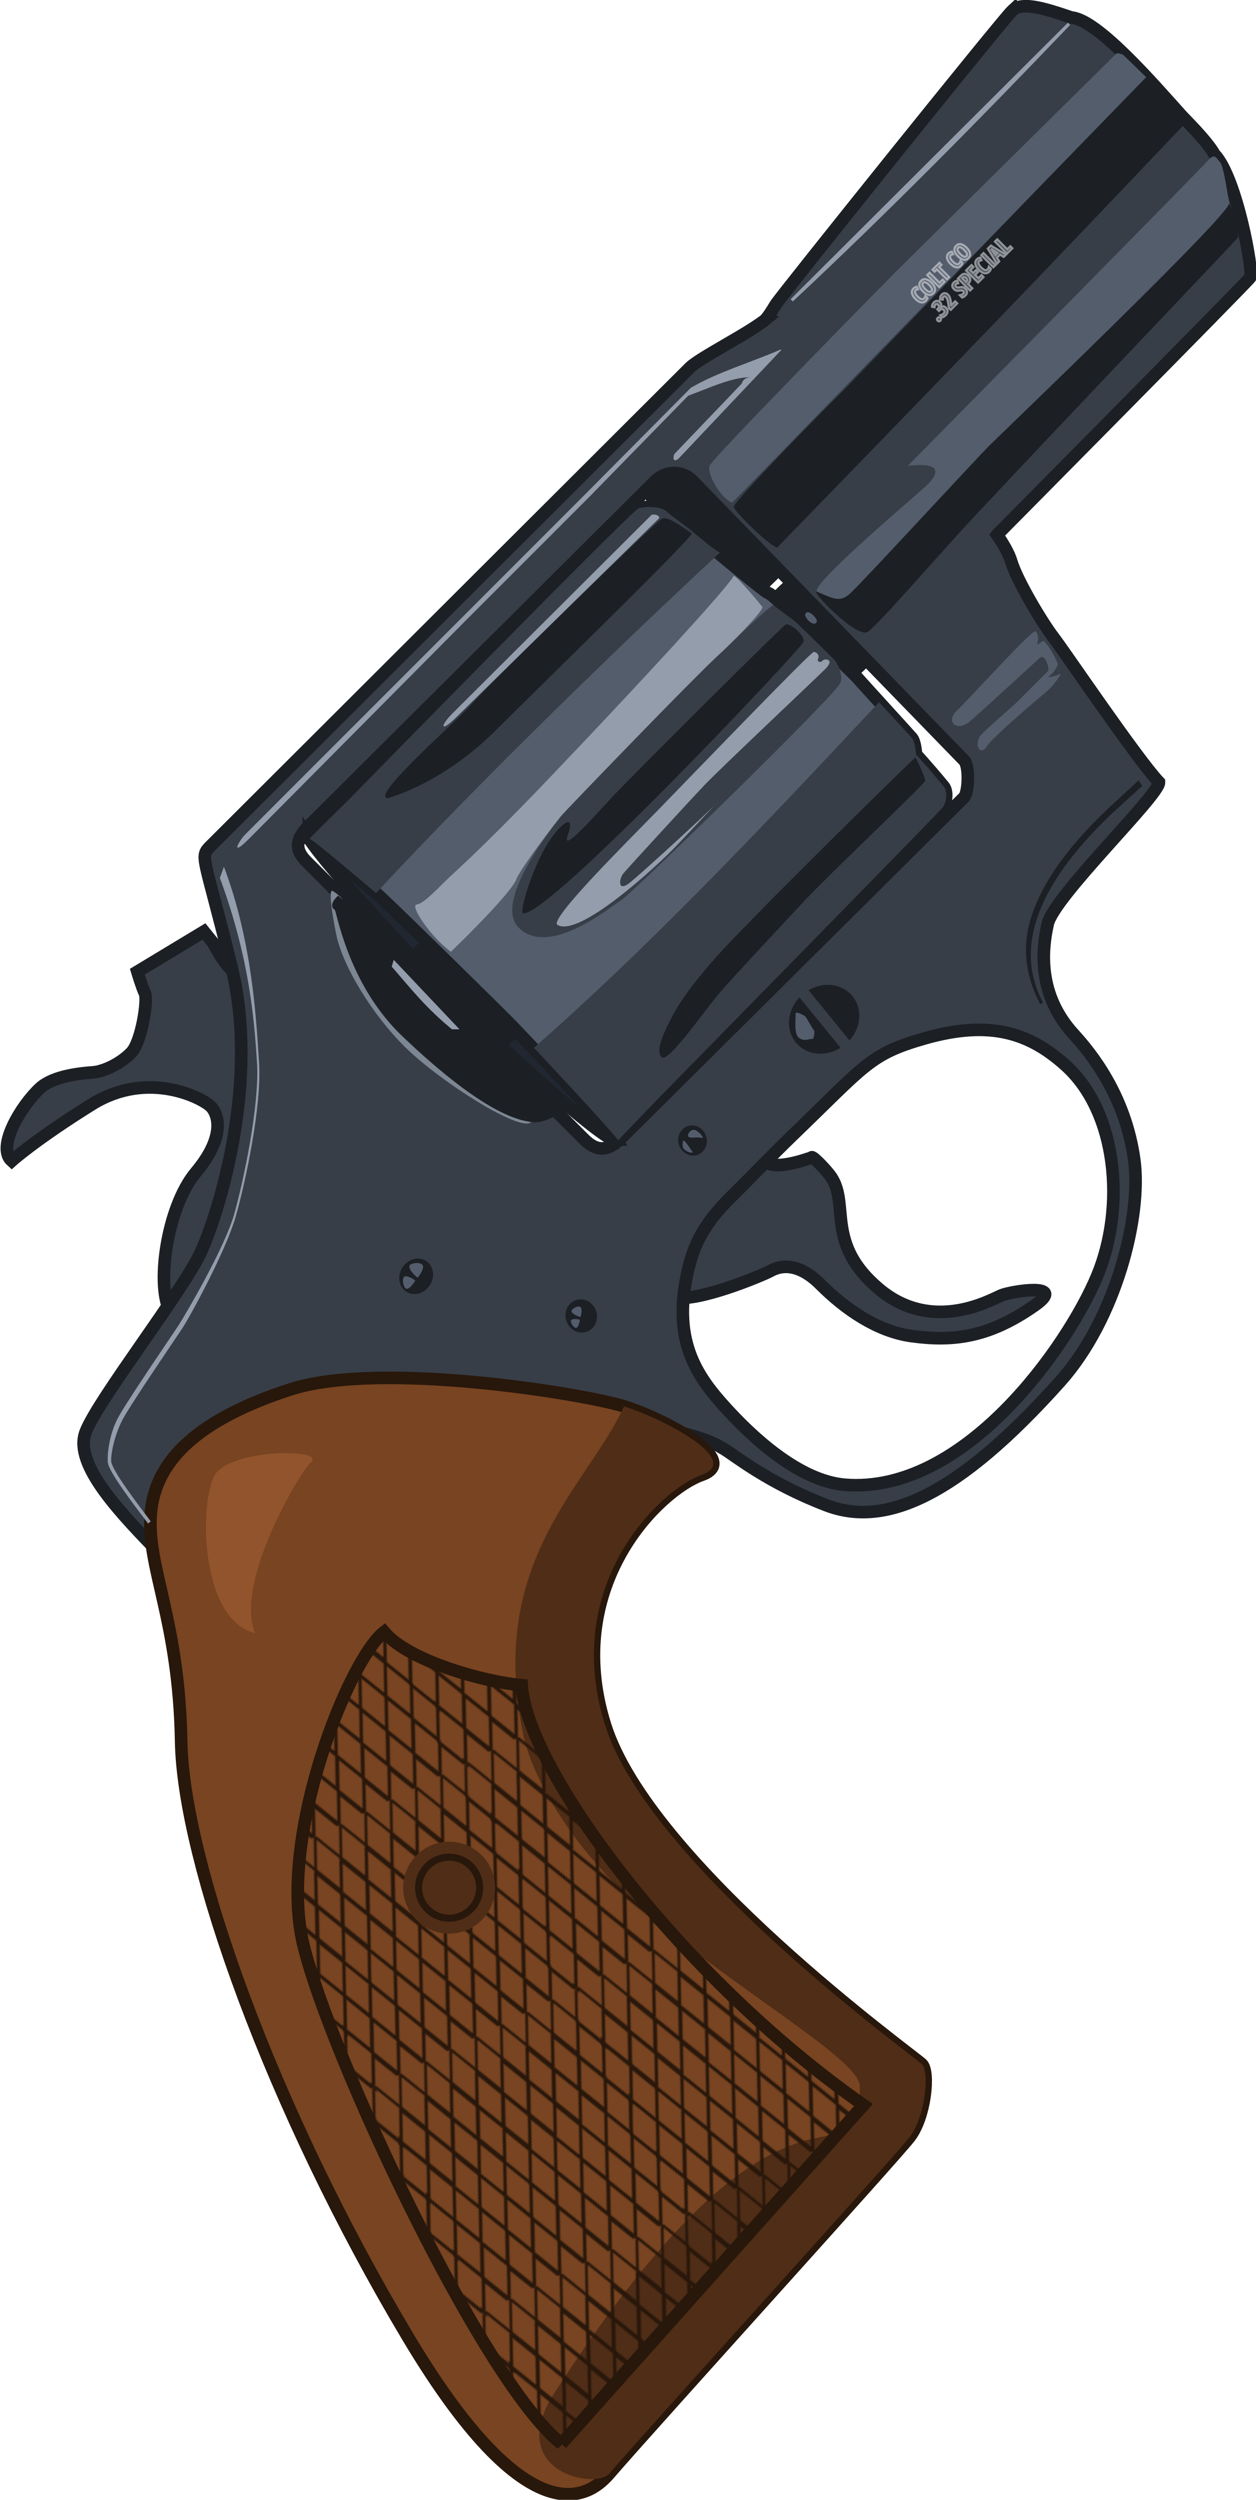 <?xml version="1.0" encoding="UTF-8" standalone="no"?>
<!-- Created with Inkscape (http://www.inkscape.org/) -->

<svg
   xmlns:dc="http://purl.org/dc/elements/1.1/"
   xmlns:cc="http://creativecommons.org/ns#"
   xmlns:rdf="http://www.w3.org/1999/02/22-rdf-syntax-ns#"
   xmlns:svg="http://www.w3.org/2000/svg"
   xmlns="http://www.w3.org/2000/svg"
   xmlns:xlink="http://www.w3.org/1999/xlink"
   xmlns:sodipodi="http://sodipodi.sourceforge.net/DTD/sodipodi-0.dtd"
   xmlns:inkscape="http://www.inkscape.org/namespaces/inkscape"
   width="128.677"
   height="256"
   viewBox="0 0 34.046 67.733"
   version="1.1"
   id="svg8"
   inkscape:version="0.92.4 (5da689c313, 2019-01-14)"
   sodipodi:docname="snub_nosed_revolver.svg">
  <title
     id="title1131">Snub Nosed Revolver</title>
  <defs
     id="defs2">
    <pattern
       inkscape:collect="always"
       xlink:href="#pattern3664"
       id="pattern3741"
       patternTransform="matrix(0.108,0.037,-0.041,0.12,-20.58,123.721)" />
    <clipPath
       clipPathUnits="userSpaceOnUse"
       id="clipPath3660">
      <rect
         style="display:inline;opacity:1;fill:none;fill-opacity:0;stroke:#c83737;stroke-width:0.248;stroke-linecap:round;stroke-linejoin:round;stroke-miterlimit:4;stroke-dasharray:none;stroke-dashoffset:0;stroke-opacity:1;paint-order:stroke fill markers"
         id="rect3662"
         width="46.344"
         height="44.637"
         x="-20.417"
         y="122.693" />
    </clipPath>
    <pattern
       patternUnits="userSpaceOnUse"
       width="165.896"
       height="165.896"
       patternTransform="matrix(0.265,0,0,0.265,-20.58,123.721)"
       id="pattern3664">
      <g
         clip-path="url(#clipPath3660)"
         transform="matrix(3.58,0,0,3.717,73.087,-456)"
         id="g3357">
        <path
           style="opacity:1;fill:#000000;fill-opacity:0;stroke:#28170b;stroke-width:0.539;stroke-linecap:round;stroke-linejoin:round;stroke-miterlimit:4;stroke-dasharray:none;stroke-dashoffset:0;stroke-opacity:1;paint-order:stroke fill markers"
           d="m -20.389,144.99 2.895,-5.374 2.895,5.374 -2.895,5.374 z"
           id="path3131"
           inkscape:connector-curvature="0"
           sodipodi:nodetypes="ccccc" />
        <path
           sodipodi:nodetypes="ccccc"
           inkscape:connector-curvature="0"
           id="path3221"
           d="m -14.6,144.99 2.895,-5.374 2.895,5.374 -2.895,5.374 z"
           style="opacity:1;fill:#000000;fill-opacity:0;stroke:#28170b;stroke-width:0.539;stroke-linecap:round;stroke-linejoin:round;stroke-miterlimit:4;stroke-dasharray:none;stroke-dashoffset:0;stroke-opacity:1;paint-order:stroke fill markers" />
        <path
           sodipodi:nodetypes="ccccc"
           inkscape:connector-curvature="0"
           id="path3225"
           d="m -8.811,144.99 2.895,-5.374 2.895,5.374 -2.895,5.374 z"
           style="opacity:1;fill:#000000;fill-opacity:0;stroke:#28170b;stroke-width:0.539;stroke-linecap:round;stroke-linejoin:round;stroke-miterlimit:4;stroke-dasharray:none;stroke-dashoffset:0;stroke-opacity:1;paint-order:stroke fill markers" />
        <path
           style="opacity:1;fill:#000000;fill-opacity:0;stroke:#28170b;stroke-width:0.539;stroke-linecap:round;stroke-linejoin:round;stroke-miterlimit:4;stroke-dasharray:none;stroke-dashoffset:0;stroke-opacity:1;paint-order:stroke fill markers"
           d="m -3.022,144.99 2.895,-5.374 2.895,5.374 -2.895,5.374 z"
           id="path3227"
           inkscape:connector-curvature="0"
           sodipodi:nodetypes="ccccc" />
        <path
           sodipodi:nodetypes="ccccc"
           inkscape:connector-curvature="0"
           id="path3229"
           d="m -23.241,150.316 2.895,-5.374 2.895,5.374 -2.895,5.374 z"
           style="opacity:1;fill:#000000;fill-opacity:0;stroke:#28170b;stroke-width:0.539;stroke-linecap:round;stroke-linejoin:round;stroke-miterlimit:4;stroke-dasharray:none;stroke-dashoffset:0;stroke-opacity:1;paint-order:stroke fill markers" />
        <path
           style="opacity:1;fill:#000000;fill-opacity:0;stroke:#28170b;stroke-width:0.539;stroke-linecap:round;stroke-linejoin:round;stroke-miterlimit:4;stroke-dasharray:none;stroke-dashoffset:0;stroke-opacity:1;paint-order:stroke fill markers"
           d="m -17.452,150.316 2.895,-5.374 2.895,5.374 -2.895,5.374 z"
           id="path3231"
           inkscape:connector-curvature="0"
           sodipodi:nodetypes="ccccc" />
        <path
           style="opacity:1;fill:#000000;fill-opacity:0;stroke:#28170b;stroke-width:0.539;stroke-linecap:round;stroke-linejoin:round;stroke-miterlimit:4;stroke-dasharray:none;stroke-dashoffset:0;stroke-opacity:1;paint-order:stroke fill markers"
           d="m -11.663,150.316 2.895,-5.374 2.895,5.374 -2.895,5.374 z"
           id="path3233"
           inkscape:connector-curvature="0"
           sodipodi:nodetypes="ccccc" />
        <path
           sodipodi:nodetypes="ccccc"
           inkscape:connector-curvature="0"
           id="path3235"
           d="m -5.874,150.316 2.895,-5.374 2.895,5.374 -2.895,5.374 z"
           style="opacity:1;fill:#000000;fill-opacity:0;stroke:#28170b;stroke-width:0.539;stroke-linecap:round;stroke-linejoin:round;stroke-miterlimit:4;stroke-dasharray:none;stroke-dashoffset:0;stroke-opacity:1;paint-order:stroke fill markers" />
        <path
           sodipodi:nodetypes="ccccc"
           inkscape:connector-curvature="0"
           id="path3237"
           d="m -20.389,155.974 2.895,-5.374 2.895,5.374 -2.895,5.374 z"
           style="opacity:1;fill:#000000;fill-opacity:0;stroke:#28170b;stroke-width:0.539;stroke-linecap:round;stroke-linejoin:round;stroke-miterlimit:4;stroke-dasharray:none;stroke-dashoffset:0;stroke-opacity:1;paint-order:stroke fill markers" />
        <path
           style="opacity:1;fill:#000000;fill-opacity:0;stroke:#28170b;stroke-width:0.539;stroke-linecap:round;stroke-linejoin:round;stroke-miterlimit:4;stroke-dasharray:none;stroke-dashoffset:0;stroke-opacity:1;paint-order:stroke fill markers"
           d="m -14.6,155.974 2.895,-5.374 2.895,5.374 -2.895,5.374 z"
           id="path3239"
           inkscape:connector-curvature="0"
           sodipodi:nodetypes="ccccc" />
        <path
           style="opacity:1;fill:#000000;fill-opacity:0;stroke:#28170b;stroke-width:0.539;stroke-linecap:round;stroke-linejoin:round;stroke-miterlimit:4;stroke-dasharray:none;stroke-dashoffset:0;stroke-opacity:1;paint-order:stroke fill markers"
           d="m -8.811,155.974 2.895,-5.374 2.895,5.374 -2.895,5.374 z"
           id="path3241"
           inkscape:connector-curvature="0"
           sodipodi:nodetypes="ccccc" />
        <path
           sodipodi:nodetypes="ccccc"
           inkscape:connector-curvature="0"
           id="path3243"
           d="m -3.022,155.974 2.895,-5.374 2.895,5.374 -2.895,5.374 z"
           style="opacity:1;fill:#000000;fill-opacity:0;stroke:#28170b;stroke-width:0.539;stroke-linecap:round;stroke-linejoin:round;stroke-miterlimit:4;stroke-dasharray:none;stroke-dashoffset:0;stroke-opacity:1;paint-order:stroke fill markers" />
        <path
           sodipodi:nodetypes="ccccc"
           inkscape:connector-curvature="0"
           id="path3245"
           d="m 2.767,144.99 2.895,-5.374 2.895,5.374 -2.895,5.374 z"
           style="opacity:1;fill:#000000;fill-opacity:0;stroke:#28170b;stroke-width:0.539;stroke-linecap:round;stroke-linejoin:round;stroke-miterlimit:4;stroke-dasharray:none;stroke-dashoffset:0;stroke-opacity:1;paint-order:stroke fill markers" />
        <path
           style="opacity:1;fill:#000000;fill-opacity:0;stroke:#28170b;stroke-width:0.539;stroke-linecap:round;stroke-linejoin:round;stroke-miterlimit:4;stroke-dasharray:none;stroke-dashoffset:0;stroke-opacity:1;paint-order:stroke fill markers"
           d="m 8.556,144.99 2.895,-5.374 2.895,5.374 -2.895,5.374 z"
           id="path3247"
           inkscape:connector-curvature="0"
           sodipodi:nodetypes="ccccc" />
        <path
           style="opacity:1;fill:#000000;fill-opacity:0;stroke:#28170b;stroke-width:0.539;stroke-linecap:round;stroke-linejoin:round;stroke-miterlimit:4;stroke-dasharray:none;stroke-dashoffset:0;stroke-opacity:1;paint-order:stroke fill markers"
           d="m 14.346,144.99 2.895,-5.374 2.895,5.374 -2.895,5.374 z"
           id="path3249"
           inkscape:connector-curvature="0"
           sodipodi:nodetypes="ccccc" />
        <path
           sodipodi:nodetypes="ccccc"
           inkscape:connector-curvature="0"
           id="path3251"
           d="m 20.135,144.99 2.895,-5.374 2.895,5.374 -2.895,5.374 z"
           style="opacity:1;fill:#000000;fill-opacity:0;stroke:#28170b;stroke-width:0.539;stroke-linecap:round;stroke-linejoin:round;stroke-miterlimit:4;stroke-dasharray:none;stroke-dashoffset:0;stroke-opacity:1;paint-order:stroke fill markers" />
        <path
           style="opacity:1;fill:#000000;fill-opacity:0;stroke:#28170b;stroke-width:0.539;stroke-linecap:round;stroke-linejoin:round;stroke-miterlimit:4;stroke-dasharray:none;stroke-dashoffset:0;stroke-opacity:1;paint-order:stroke fill markers"
           d="m -0.085,150.316 2.895,-5.374 2.895,5.374 -2.895,5.374 z"
           id="path3253"
           inkscape:connector-curvature="0"
           sodipodi:nodetypes="ccccc" />
        <path
           sodipodi:nodetypes="ccccc"
           inkscape:connector-curvature="0"
           id="path3255"
           d="m 5.704,150.316 2.895,-5.374 2.895,5.374 -2.895,5.374 z"
           style="opacity:1;fill:#000000;fill-opacity:0;stroke:#28170b;stroke-width:0.539;stroke-linecap:round;stroke-linejoin:round;stroke-miterlimit:4;stroke-dasharray:none;stroke-dashoffset:0;stroke-opacity:1;paint-order:stroke fill markers" />
        <path
           sodipodi:nodetypes="ccccc"
           inkscape:connector-curvature="0"
           id="path3257"
           d="m 11.493,150.316 2.895,-5.374 2.895,5.374 -2.895,5.374 z"
           style="opacity:1;fill:#000000;fill-opacity:0;stroke:#28170b;stroke-width:0.539;stroke-linecap:round;stroke-linejoin:round;stroke-miterlimit:4;stroke-dasharray:none;stroke-dashoffset:0;stroke-opacity:1;paint-order:stroke fill markers" />
        <path
           style="opacity:1;fill:#000000;fill-opacity:0;stroke:#28170b;stroke-width:0.539;stroke-linecap:round;stroke-linejoin:round;stroke-miterlimit:4;stroke-dasharray:none;stroke-dashoffset:0;stroke-opacity:1;paint-order:stroke fill markers"
           d="m 17.283,150.316 2.895,-5.374 2.895,5.374 -2.895,5.374 z"
           id="path3259"
           inkscape:connector-curvature="0"
           sodipodi:nodetypes="ccccc" />
        <path
           style="opacity:1;fill:#000000;fill-opacity:0;stroke:#28170b;stroke-width:0.539;stroke-linecap:round;stroke-linejoin:round;stroke-miterlimit:4;stroke-dasharray:none;stroke-dashoffset:0;stroke-opacity:1;paint-order:stroke fill markers"
           d="m 2.767,155.974 2.895,-5.374 2.895,5.374 -2.895,5.374 z"
           id="path3261"
           inkscape:connector-curvature="0"
           sodipodi:nodetypes="ccccc" />
        <path
           sodipodi:nodetypes="ccccc"
           inkscape:connector-curvature="0"
           id="path3263"
           d="m 8.556,155.974 2.895,-5.374 2.895,5.374 -2.895,5.374 z"
           style="opacity:1;fill:#000000;fill-opacity:0;stroke:#28170b;stroke-width:0.539;stroke-linecap:round;stroke-linejoin:round;stroke-miterlimit:4;stroke-dasharray:none;stroke-dashoffset:0;stroke-opacity:1;paint-order:stroke fill markers" />
        <path
           sodipodi:nodetypes="ccccc"
           inkscape:connector-curvature="0"
           id="path3265"
           d="m 14.346,155.974 2.895,-5.374 2.895,5.374 -2.895,5.374 z"
           style="opacity:1;fill:#000000;fill-opacity:0;stroke:#28170b;stroke-width:0.539;stroke-linecap:round;stroke-linejoin:round;stroke-miterlimit:4;stroke-dasharray:none;stroke-dashoffset:0;stroke-opacity:1;paint-order:stroke fill markers" />
        <path
           style="opacity:1;fill:#000000;fill-opacity:0;stroke:#28170b;stroke-width:0.539;stroke-linecap:round;stroke-linejoin:round;stroke-miterlimit:4;stroke-dasharray:none;stroke-dashoffset:0;stroke-opacity:1;paint-order:stroke fill markers"
           d="m 20.135,155.974 2.895,-5.374 2.895,5.374 -2.895,5.374 z"
           id="path3267"
           inkscape:connector-curvature="0"
           sodipodi:nodetypes="ccccc" />
        <path
           style="opacity:1;fill:#000000;fill-opacity:0;stroke:#28170b;stroke-width:0.539;stroke-linecap:round;stroke-linejoin:round;stroke-miterlimit:4;stroke-dasharray:none;stroke-dashoffset:0;stroke-opacity:1;paint-order:stroke fill markers"
           d="m -23.241,161.734 2.895,-5.374 2.895,5.374 -2.895,5.374 z"
           id="path3277"
           inkscape:connector-curvature="0"
           sodipodi:nodetypes="ccccc" />
        <path
           sodipodi:nodetypes="ccccc"
           inkscape:connector-curvature="0"
           id="path3279"
           d="m -17.452,161.734 2.895,-5.374 2.895,5.374 -2.895,5.374 z"
           style="opacity:1;fill:#000000;fill-opacity:0;stroke:#28170b;stroke-width:0.539;stroke-linecap:round;stroke-linejoin:round;stroke-miterlimit:4;stroke-dasharray:none;stroke-dashoffset:0;stroke-opacity:1;paint-order:stroke fill markers" />
        <path
           sodipodi:nodetypes="ccccc"
           inkscape:connector-curvature="0"
           id="path3281"
           d="m -11.663,161.734 2.895,-5.374 2.895,5.374 -2.895,5.374 z"
           style="opacity:1;fill:#000000;fill-opacity:0;stroke:#28170b;stroke-width:0.539;stroke-linecap:round;stroke-linejoin:round;stroke-miterlimit:4;stroke-dasharray:none;stroke-dashoffset:0;stroke-opacity:1;paint-order:stroke fill markers" />
        <path
           style="opacity:1;fill:#000000;fill-opacity:0;stroke:#28170b;stroke-width:0.539;stroke-linecap:round;stroke-linejoin:round;stroke-miterlimit:4;stroke-dasharray:none;stroke-dashoffset:0;stroke-opacity:1;paint-order:stroke fill markers"
           d="m -5.874,161.734 2.895,-5.374 2.895,5.374 -2.895,5.374 z"
           id="path3283"
           inkscape:connector-curvature="0"
           sodipodi:nodetypes="ccccc" />
        <path
           style="opacity:1;fill:#000000;fill-opacity:0;stroke:#28170b;stroke-width:0.539;stroke-linecap:round;stroke-linejoin:round;stroke-miterlimit:4;stroke-dasharray:none;stroke-dashoffset:0;stroke-opacity:1;paint-order:stroke fill markers"
           d="m -20.498,167.597 2.895,-5.374 2.895,5.374 -2.895,5.374 z"
           id="path3285"
           inkscape:connector-curvature="0"
           sodipodi:nodetypes="ccccc" />
        <path
           sodipodi:nodetypes="ccccc"
           inkscape:connector-curvature="0"
           id="path3287"
           d="m -14.708,167.597 2.895,-5.374 2.895,5.374 -2.895,5.374 z"
           style="opacity:1;fill:#000000;fill-opacity:0;stroke:#28170b;stroke-width:0.539;stroke-linecap:round;stroke-linejoin:round;stroke-miterlimit:4;stroke-dasharray:none;stroke-dashoffset:0;stroke-opacity:1;paint-order:stroke fill markers" />
        <path
           sodipodi:nodetypes="ccccc"
           inkscape:connector-curvature="0"
           id="path3289"
           d="m -8.919,167.597 2.895,-5.374 2.895,5.374 -2.895,5.374 z"
           style="opacity:1;fill:#000000;fill-opacity:0;stroke:#28170b;stroke-width:0.539;stroke-linecap:round;stroke-linejoin:round;stroke-miterlimit:4;stroke-dasharray:none;stroke-dashoffset:0;stroke-opacity:1;paint-order:stroke fill markers" />
        <path
           style="opacity:1;fill:#000000;fill-opacity:0;stroke:#28170b;stroke-width:0.539;stroke-linecap:round;stroke-linejoin:round;stroke-miterlimit:4;stroke-dasharray:none;stroke-dashoffset:0;stroke-opacity:1;paint-order:stroke fill markers"
           d="m -3.13,167.597 2.895,-5.374 2.895,5.374 -2.895,5.374 z"
           id="path3291"
           inkscape:connector-curvature="0"
           sodipodi:nodetypes="ccccc" />
        <path
           sodipodi:nodetypes="ccccc"
           inkscape:connector-curvature="0"
           id="path3301"
           d="m -0.085,161.734 2.895,-5.374 2.895,5.374 -2.895,5.374 z"
           style="opacity:1;fill:#000000;fill-opacity:0;stroke:#28170b;stroke-width:0.539;stroke-linecap:round;stroke-linejoin:round;stroke-miterlimit:4;stroke-dasharray:none;stroke-dashoffset:0;stroke-opacity:1;paint-order:stroke fill markers" />
        <path
           style="opacity:1;fill:#000000;fill-opacity:0;stroke:#28170b;stroke-width:0.539;stroke-linecap:round;stroke-linejoin:round;stroke-miterlimit:4;stroke-dasharray:none;stroke-dashoffset:0;stroke-opacity:1;paint-order:stroke fill markers"
           d="m 5.704,161.734 2.895,-5.374 2.895,5.374 -2.895,5.374 z"
           id="path3303"
           inkscape:connector-curvature="0"
           sodipodi:nodetypes="ccccc" />
        <path
           style="opacity:1;fill:#000000;fill-opacity:0;stroke:#28170b;stroke-width:0.539;stroke-linecap:round;stroke-linejoin:round;stroke-miterlimit:4;stroke-dasharray:none;stroke-dashoffset:0;stroke-opacity:1;paint-order:stroke fill markers"
           d="m 11.493,161.734 2.895,-5.374 2.895,5.374 -2.895,5.374 z"
           id="path3305"
           inkscape:connector-curvature="0"
           sodipodi:nodetypes="ccccc" />
        <path
           sodipodi:nodetypes="ccccc"
           inkscape:connector-curvature="0"
           id="path3307"
           d="m 17.283,161.734 2.895,-5.374 2.895,5.374 -2.895,5.374 z"
           style="opacity:1;fill:#000000;fill-opacity:0;stroke:#28170b;stroke-width:0.539;stroke-linecap:round;stroke-linejoin:round;stroke-miterlimit:4;stroke-dasharray:none;stroke-dashoffset:0;stroke-opacity:1;paint-order:stroke fill markers" />
        <path
           sodipodi:nodetypes="ccccc"
           inkscape:connector-curvature="0"
           id="path3309"
           d="m 2.659,167.597 2.895,-5.374 2.895,5.374 -2.895,5.374 z"
           style="opacity:1;fill:#000000;fill-opacity:0;stroke:#28170b;stroke-width:0.539;stroke-linecap:round;stroke-linejoin:round;stroke-miterlimit:4;stroke-dasharray:none;stroke-dashoffset:0;stroke-opacity:1;paint-order:stroke fill markers" />
        <path
           style="opacity:1;fill:#000000;fill-opacity:0;stroke:#28170b;stroke-width:0.539;stroke-linecap:round;stroke-linejoin:round;stroke-miterlimit:4;stroke-dasharray:none;stroke-dashoffset:0;stroke-opacity:1;paint-order:stroke fill markers"
           d="m 8.448,167.597 2.895,-5.374 2.895,5.374 -2.895,5.374 z"
           id="path3311"
           inkscape:connector-curvature="0"
           sodipodi:nodetypes="ccccc" />
        <path
           style="opacity:1;fill:#000000;fill-opacity:0;stroke:#28170b;stroke-width:0.539;stroke-linecap:round;stroke-linejoin:round;stroke-miterlimit:4;stroke-dasharray:none;stroke-dashoffset:0;stroke-opacity:1;paint-order:stroke fill markers"
           d="m 14.237,167.597 2.895,-5.374 2.895,5.374 -2.895,5.374 z"
           id="path3313"
           inkscape:connector-curvature="0"
           sodipodi:nodetypes="ccccc" />
        <path
           sodipodi:nodetypes="ccccc"
           inkscape:connector-curvature="0"
           id="path3315"
           d="m 20.026,167.597 2.895,-5.374 2.895,5.374 -2.895,5.374 z"
           style="opacity:1;fill:#000000;fill-opacity:0;stroke:#28170b;stroke-width:0.539;stroke-linecap:round;stroke-linejoin:round;stroke-miterlimit:4;stroke-dasharray:none;stroke-dashoffset:0;stroke-opacity:1;paint-order:stroke fill markers" />
        <path
           sodipodi:nodetypes="ccccc"
           inkscape:connector-curvature="0"
           id="path3494"
           d="m -23.02,139.22 2.895,-5.374 2.895,5.374 -2.895,5.374 z"
           style="opacity:1;fill:#000000;fill-opacity:0;stroke:#28170b;stroke-width:0.539;stroke-linecap:round;stroke-linejoin:round;stroke-miterlimit:4;stroke-dasharray:none;stroke-dashoffset:0;stroke-opacity:1;paint-order:stroke fill markers" />
        <path
           style="opacity:1;fill:#000000;fill-opacity:0;stroke:#28170b;stroke-width:0.539;stroke-linecap:round;stroke-linejoin:round;stroke-miterlimit:4;stroke-dasharray:none;stroke-dashoffset:0;stroke-opacity:1;paint-order:stroke fill markers"
           d="m -17.231,139.22 2.895,-5.374 2.895,5.374 -2.895,5.374 z"
           id="path3496"
           inkscape:connector-curvature="0"
           sodipodi:nodetypes="ccccc" />
        <path
           style="opacity:1;fill:#000000;fill-opacity:0;stroke:#28170b;stroke-width:0.539;stroke-linecap:round;stroke-linejoin:round;stroke-miterlimit:4;stroke-dasharray:none;stroke-dashoffset:0;stroke-opacity:1;paint-order:stroke fill markers"
           d="m -11.442,139.22 2.895,-5.374 2.895,5.374 -2.895,5.374 z"
           id="path3498"
           inkscape:connector-curvature="0"
           sodipodi:nodetypes="ccccc" />
        <path
           sodipodi:nodetypes="ccccc"
           inkscape:connector-curvature="0"
           id="path3500"
           d="m -5.653,139.22 2.895,-5.374 2.895,5.374 -2.895,5.374 z"
           style="opacity:1;fill:#000000;fill-opacity:0;stroke:#28170b;stroke-width:0.539;stroke-linecap:round;stroke-linejoin:round;stroke-miterlimit:4;stroke-dasharray:none;stroke-dashoffset:0;stroke-opacity:1;paint-order:stroke fill markers" />
        <path
           style="opacity:1;fill:#000000;fill-opacity:0;stroke:#28170b;stroke-width:0.539;stroke-linecap:round;stroke-linejoin:round;stroke-miterlimit:4;stroke-dasharray:none;stroke-dashoffset:0;stroke-opacity:1;paint-order:stroke fill markers"
           d="m 0.136,139.22 2.895,-5.374 2.895,5.374 -2.895,5.374 z"
           id="path3502"
           inkscape:connector-curvature="0"
           sodipodi:nodetypes="ccccc" />
        <path
           sodipodi:nodetypes="ccccc"
           inkscape:connector-curvature="0"
           id="path3504"
           d="m 5.925,139.22 2.895,-5.374 2.895,5.374 -2.895,5.374 z"
           style="opacity:1;fill:#000000;fill-opacity:0;stroke:#28170b;stroke-width:0.539;stroke-linecap:round;stroke-linejoin:round;stroke-miterlimit:4;stroke-dasharray:none;stroke-dashoffset:0;stroke-opacity:1;paint-order:stroke fill markers" />
        <path
           sodipodi:nodetypes="ccccc"
           inkscape:connector-curvature="0"
           id="path3506"
           d="m 11.715,139.22 2.895,-5.374 2.895,5.374 -2.895,5.374 z"
           style="opacity:1;fill:#000000;fill-opacity:0;stroke:#28170b;stroke-width:0.539;stroke-linecap:round;stroke-linejoin:round;stroke-miterlimit:4;stroke-dasharray:none;stroke-dashoffset:0;stroke-opacity:1;paint-order:stroke fill markers" />
        <path
           style="opacity:1;fill:#000000;fill-opacity:0;stroke:#28170b;stroke-width:0.539;stroke-linecap:round;stroke-linejoin:round;stroke-miterlimit:4;stroke-dasharray:none;stroke-dashoffset:0;stroke-opacity:1;paint-order:stroke fill markers"
           d="m 17.504,139.22 2.895,-5.374 2.895,5.374 -2.895,5.374 z"
           id="path3508"
           inkscape:connector-curvature="0"
           sodipodi:nodetypes="ccccc" />
        <path
           sodipodi:nodetypes="ccccc"
           inkscape:connector-curvature="0"
           id="path3512"
           d="m -20.389,133.821 2.895,-5.374 2.895,5.374 -2.895,5.374 z"
           style="opacity:1;fill:#000000;fill-opacity:0;stroke:#28170b;stroke-width:0.539;stroke-linecap:round;stroke-linejoin:round;stroke-miterlimit:4;stroke-dasharray:none;stroke-dashoffset:0;stroke-opacity:1;paint-order:stroke fill markers" />
        <path
           style="opacity:1;fill:#000000;fill-opacity:0;stroke:#28170b;stroke-width:0.539;stroke-linecap:round;stroke-linejoin:round;stroke-miterlimit:4;stroke-dasharray:none;stroke-dashoffset:0;stroke-opacity:1;paint-order:stroke fill markers"
           d="m -14.6,133.821 2.895,-5.374 2.895,5.374 -2.895,5.374 z"
           id="path3514"
           inkscape:connector-curvature="0"
           sodipodi:nodetypes="ccccc" />
        <path
           style="opacity:1;fill:#000000;fill-opacity:0;stroke:#28170b;stroke-width:0.539;stroke-linecap:round;stroke-linejoin:round;stroke-miterlimit:4;stroke-dasharray:none;stroke-dashoffset:0;stroke-opacity:1;paint-order:stroke fill markers"
           d="m -8.811,133.821 2.895,-5.374 2.895,5.374 -2.895,5.374 z"
           id="path3516"
           inkscape:connector-curvature="0"
           sodipodi:nodetypes="ccccc" />
        <path
           sodipodi:nodetypes="ccccc"
           inkscape:connector-curvature="0"
           id="path3518"
           d="m -3.022,133.821 2.895,-5.374 2.895,5.374 -2.895,5.374 z"
           style="opacity:1;fill:#000000;fill-opacity:0;stroke:#28170b;stroke-width:0.539;stroke-linecap:round;stroke-linejoin:round;stroke-miterlimit:4;stroke-dasharray:none;stroke-dashoffset:0;stroke-opacity:1;paint-order:stroke fill markers" />
        <path
           style="opacity:1;fill:#000000;fill-opacity:0;stroke:#28170b;stroke-width:0.539;stroke-linecap:round;stroke-linejoin:round;stroke-miterlimit:4;stroke-dasharray:none;stroke-dashoffset:0;stroke-opacity:1;paint-order:stroke fill markers"
           d="m 2.767,133.821 2.895,-5.374 2.895,5.374 -2.895,5.374 z"
           id="path3520"
           inkscape:connector-curvature="0"
           sodipodi:nodetypes="ccccc" />
        <path
           sodipodi:nodetypes="ccccc"
           inkscape:connector-curvature="0"
           id="path3522"
           d="m 8.556,133.821 2.895,-5.374 2.895,5.374 -2.895,5.374 z"
           style="opacity:1;fill:#000000;fill-opacity:0;stroke:#28170b;stroke-width:0.539;stroke-linecap:round;stroke-linejoin:round;stroke-miterlimit:4;stroke-dasharray:none;stroke-dashoffset:0;stroke-opacity:1;paint-order:stroke fill markers" />
        <path
           sodipodi:nodetypes="ccccc"
           inkscape:connector-curvature="0"
           id="path3524"
           d="m 14.346,133.821 2.895,-5.374 2.895,5.374 -2.895,5.374 z"
           style="opacity:1;fill:#000000;fill-opacity:0;stroke:#28170b;stroke-width:0.539;stroke-linecap:round;stroke-linejoin:round;stroke-miterlimit:4;stroke-dasharray:none;stroke-dashoffset:0;stroke-opacity:1;paint-order:stroke fill markers" />
        <path
           style="opacity:1;fill:#000000;fill-opacity:0;stroke:#28170b;stroke-width:0.539;stroke-linecap:round;stroke-linejoin:round;stroke-miterlimit:4;stroke-dasharray:none;stroke-dashoffset:0;stroke-opacity:1;paint-order:stroke fill markers"
           d="m 20.135,133.821 2.895,-5.374 2.895,5.374 -2.895,5.374 z"
           id="path3526"
           inkscape:connector-curvature="0"
           sodipodi:nodetypes="ccccc" />
        <path
           style="opacity:1;fill:#000000;fill-opacity:0;stroke:#28170b;stroke-width:0.539;stroke-linecap:round;stroke-linejoin:round;stroke-miterlimit:4;stroke-dasharray:none;stroke-dashoffset:0;stroke-opacity:1;paint-order:stroke fill markers"
           d="m -23.02,128.051 2.895,-5.374 2.895,5.374 -2.895,5.374 z"
           id="path3528"
           inkscape:connector-curvature="0"
           sodipodi:nodetypes="ccccc" />
        <path
           sodipodi:nodetypes="ccccc"
           inkscape:connector-curvature="0"
           id="path3530"
           d="m -17.231,128.051 2.895,-5.374 2.895,5.374 -2.895,5.374 z"
           style="opacity:1;fill:#000000;fill-opacity:0;stroke:#28170b;stroke-width:0.539;stroke-linecap:round;stroke-linejoin:round;stroke-miterlimit:4;stroke-dasharray:none;stroke-dashoffset:0;stroke-opacity:1;paint-order:stroke fill markers" />
        <path
           sodipodi:nodetypes="ccccc"
           inkscape:connector-curvature="0"
           id="path3532"
           d="m -11.442,128.051 2.895,-5.374 2.895,5.374 -2.895,5.374 z"
           style="opacity:1;fill:#000000;fill-opacity:0;stroke:#28170b;stroke-width:0.539;stroke-linecap:round;stroke-linejoin:round;stroke-miterlimit:4;stroke-dasharray:none;stroke-dashoffset:0;stroke-opacity:1;paint-order:stroke fill markers" />
        <path
           style="opacity:1;fill:#000000;fill-opacity:0;stroke:#28170b;stroke-width:0.539;stroke-linecap:round;stroke-linejoin:round;stroke-miterlimit:4;stroke-dasharray:none;stroke-dashoffset:0;stroke-opacity:1;paint-order:stroke fill markers"
           d="m -5.653,128.051 2.895,-5.374 2.895,5.374 -2.895,5.374 z"
           id="path3534"
           inkscape:connector-curvature="0"
           sodipodi:nodetypes="ccccc" />
        <path
           sodipodi:nodetypes="ccccc"
           inkscape:connector-curvature="0"
           id="path3536"
           d="m 0.136,128.051 2.895,-5.374 2.895,5.374 -2.895,5.374 z"
           style="opacity:1;fill:#000000;fill-opacity:0;stroke:#28170b;stroke-width:0.539;stroke-linecap:round;stroke-linejoin:round;stroke-miterlimit:4;stroke-dasharray:none;stroke-dashoffset:0;stroke-opacity:1;paint-order:stroke fill markers" />
        <path
           style="opacity:1;fill:#000000;fill-opacity:0;stroke:#28170b;stroke-width:0.539;stroke-linecap:round;stroke-linejoin:round;stroke-miterlimit:4;stroke-dasharray:none;stroke-dashoffset:0;stroke-opacity:1;paint-order:stroke fill markers"
           d="m 5.925,128.051 2.895,-5.374 2.895,5.374 -2.895,5.374 z"
           id="path3538"
           inkscape:connector-curvature="0"
           sodipodi:nodetypes="ccccc" />
        <path
           style="opacity:1;fill:#000000;fill-opacity:0;stroke:#28170b;stroke-width:0.539;stroke-linecap:round;stroke-linejoin:round;stroke-miterlimit:4;stroke-dasharray:none;stroke-dashoffset:0;stroke-opacity:1;paint-order:stroke fill markers"
           d="m 11.715,128.051 2.895,-5.374 2.895,5.374 -2.895,5.374 z"
           id="path3540"
           inkscape:connector-curvature="0"
           sodipodi:nodetypes="ccccc" />
        <path
           sodipodi:nodetypes="ccccc"
           inkscape:connector-curvature="0"
           id="path3542"
           d="m 17.504,128.051 2.895,-5.374 2.895,5.374 -2.895,5.374 z"
           style="opacity:1;fill:#000000;fill-opacity:0;stroke:#28170b;stroke-width:0.539;stroke-linecap:round;stroke-linejoin:round;stroke-miterlimit:4;stroke-dasharray:none;stroke-dashoffset:0;stroke-opacity:1;paint-order:stroke fill markers" />
        <path
           style="opacity:1;fill:#000000;fill-opacity:0;stroke:#28170b;stroke-width:0.539;stroke-linecap:round;stroke-linejoin:round;stroke-miterlimit:4;stroke-dasharray:none;stroke-dashoffset:0;stroke-opacity:1;paint-order:stroke fill markers"
           d="m 25.689,144.99 2.895,-5.374 2.895,5.374 -2.895,5.374 z"
           id="path3544"
           inkscape:connector-curvature="0"
           sodipodi:nodetypes="ccccc" />
        <path
           sodipodi:nodetypes="ccccc"
           inkscape:connector-curvature="0"
           id="path3546"
           d="m 22.837,150.316 2.895,-5.374 2.895,5.374 -2.895,5.374 z"
           style="opacity:1;fill:#000000;fill-opacity:0;stroke:#28170b;stroke-width:0.539;stroke-linecap:round;stroke-linejoin:round;stroke-miterlimit:4;stroke-dasharray:none;stroke-dashoffset:0;stroke-opacity:1;paint-order:stroke fill markers" />
        <path
           sodipodi:nodetypes="ccccc"
           inkscape:connector-curvature="0"
           id="path3548"
           d="m 25.689,155.974 2.895,-5.374 2.895,5.374 -2.895,5.374 z"
           style="opacity:1;fill:#000000;fill-opacity:0;stroke:#28170b;stroke-width:0.539;stroke-linecap:round;stroke-linejoin:round;stroke-miterlimit:4;stroke-dasharray:none;stroke-dashoffset:0;stroke-opacity:1;paint-order:stroke fill markers" />
        <path
           style="opacity:1;fill:#000000;fill-opacity:0;stroke:#28170b;stroke-width:0.539;stroke-linecap:round;stroke-linejoin:round;stroke-miterlimit:4;stroke-dasharray:none;stroke-dashoffset:0;stroke-opacity:1;paint-order:stroke fill markers"
           d="m 22.837,161.734 2.895,-5.374 2.895,5.374 -2.895,5.374 z"
           id="path3550"
           inkscape:connector-curvature="0"
           sodipodi:nodetypes="ccccc" />
        <path
           style="opacity:1;fill:#000000;fill-opacity:0;stroke:#28170b;stroke-width:0.539;stroke-linecap:round;stroke-linejoin:round;stroke-miterlimit:4;stroke-dasharray:none;stroke-dashoffset:0;stroke-opacity:1;paint-order:stroke fill markers"
           d="m 25.581,167.597 2.895,-5.374 2.895,5.374 -2.895,5.374 z"
           id="path3552"
           inkscape:connector-curvature="0"
           sodipodi:nodetypes="ccccc" />
        <path
           sodipodi:nodetypes="ccccc"
           inkscape:connector-curvature="0"
           id="path3554"
           d="m 23.058,139.22 2.895,-5.374 2.895,5.374 -2.895,5.374 z"
           style="opacity:1;fill:#000000;fill-opacity:0;stroke:#28170b;stroke-width:0.539;stroke-linecap:round;stroke-linejoin:round;stroke-miterlimit:4;stroke-dasharray:none;stroke-dashoffset:0;stroke-opacity:1;paint-order:stroke fill markers" />
        <path
           sodipodi:nodetypes="ccccc"
           inkscape:connector-curvature="0"
           id="path3556"
           d="m 25.689,133.821 2.895,-5.374 2.895,5.374 -2.895,5.374 z"
           style="opacity:1;fill:#000000;fill-opacity:0;stroke:#28170b;stroke-width:0.539;stroke-linecap:round;stroke-linejoin:round;stroke-miterlimit:4;stroke-dasharray:none;stroke-dashoffset:0;stroke-opacity:1;paint-order:stroke fill markers" />
        <path
           style="opacity:1;fill:#000000;fill-opacity:0;stroke:#28170b;stroke-width:0.539;stroke-linecap:round;stroke-linejoin:round;stroke-miterlimit:4;stroke-dasharray:none;stroke-dashoffset:0;stroke-opacity:1;paint-order:stroke fill markers"
           d="m 23.058,128.051 2.895,-5.374 2.895,5.374 -2.895,5.374 z"
           id="path3558"
           inkscape:connector-curvature="0"
           sodipodi:nodetypes="ccccc" />
      </g>
    </pattern>
  </defs>
  <sodipodi:namedview
     id="base"
     pagecolor="#ffffff"
     bordercolor="#666666"
     borderopacity="1.0"
     inkscape:pageopacity="0.0"
     inkscape:pageshadow="2"
     inkscape:zoom="0.90509668"
     inkscape:cx="52.43201"
     inkscape:cy="-34.532986"
     inkscape:document-units="px"
     inkscape:current-layer="svg8"
     showgrid="false"
     inkscape:window-width="1920"
     inkscape:window-height="1025"
     inkscape:window-x="-8"
     inkscape:window-y="-8"
     inkscape:window-maximized="1"
     showguides="true"
     inkscape:guide-bbox="true"
     inkscape:snap-global="false"
     inkscape:snap-center="true"
     inkscape:snap-object-midpoints="true"
     inkscape:snap-bbox="true"
     inkscape:bbox-paths="true"
     units="px"
     fit-margin-top="0"
     fit-margin-left="0"
     fit-margin-right="0"
     fit-margin-bottom="0" />
  <g
     id="g4073"
     transform="matrix(0.228,-0.228,0.228,0.228,-44.311,16.122)">
    <path
       sodipodi:nodetypes="ccccc"
       inkscape:connector-curvature="0"
       id="path1282"
       d="m 143.223,152.96 c 0.559,0.061 1.095,0.073 1.606,0.036 l 0.1,-9.983 c -0.594,-0.023 -1.157,-0.077 -1.843,-0.009 z"
       style="fill:#1c1f24;fill-opacity:1;stroke:#1c1f24;stroke-width:0;stroke-linecap:butt;stroke-linejoin:miter;stroke-miterlimit:4;stroke-dasharray:none;stroke-opacity:1;paint-order:stroke fill markers" />
    <path
       inkscape:connector-curvature="0"
       id="path1995"
       d="m 141.522,130.849 0.183,-0.694 2.667,-0.036 0.84,1.352 -0.219,10.451 -2.339,-0.037 -0.914,-10.304 z"
       style="fill:#1c1f24;fill-opacity:1;stroke:#1c1f24;stroke-width:1.058;stroke-linecap:butt;stroke-linejoin:miter;stroke-miterlimit:4;stroke-dasharray:none;stroke-opacity:1;paint-order:stroke fill markers" />
    <path
       sodipodi:nodetypes="cscscascscccccc"
       inkscape:connector-curvature="0"
       id="path838"
       d="m 64.679,150.002 c 0.535,-2.405 6.014,-6.548 9.822,-6.882 3.809,-0.334 4.744,-2.005 4.811,-2.94 0.067,-0.935 -1.47,-6.014 -6.949,-7.283 -5.479,-1.27 -8.118,-1.403 -8.118,-1.403 -0.1,-1.737 3.826,-2.729 6.014,-2.639 1.543,0.064 3.341,1.57 4.076,2.205 0.735,0.635 2.238,1.136 3.475,1.102 1.236,-0.033 4.109,-2.138 4.31,-2.706 0.2,-0.568 0.835,-1.737 0.835,-1.737 l 6.348,1.57 -0.134,1.236 c 0,0 -0.735,2.238 -0.434,3.14 0.301,0.902 -7.985,16.671 -7.985,16.671 z"
       style="fill:#373e48;fill-opacity:1;stroke:#1c1f24;stroke-width:1.058;stroke-linecap:butt;stroke-linejoin:miter;stroke-miterlimit:4;stroke-dasharray:none;stroke-opacity:1;paint-order:stroke fill markers" />
    <path
       sodipodi:nodetypes="cssasccsccccc"
       inkscape:connector-curvature="0"
       id="path836"
       d="m 95.533,178.977 c 1.039,1.701 6.615,3.969 7.276,4.158 0.661,0.189 2.173,0.85 2.173,3.78 0,2.929 0.578,6.165 2.362,8.504 2.158,2.831 4.557,4.685 9.166,5.481 3.284,0.567 -0.567,-2.221 -1.394,-2.575 -0.827,-0.354 -6.402,-1.772 -6.922,-7.654 -0.52,-5.882 3.236,-6.756 3.803,-9.473 0.128,-0.614 0.165,-2.339 0.024,-2.362 -0.142,-0.024 -2.693,-1.252 -2.929,-2.221 -0.236,-0.969 -5.528,-4.725 -6.898,-4.158 -1.37,0.567 -6.662,6.52 -6.662,6.52 z"
       style="fill:#373e48;fill-opacity:1;stroke:#1c1f24;stroke-width:1.058;stroke-linecap:butt;stroke-linejoin:miter;stroke-miterlimit:4;stroke-dasharray:none;stroke-opacity:1;paint-order:stroke fill markers" />
    <path
       inkscape:connector-curvature="0"
       id="path1210"
       d="m 192.107,122.621 c -1.087,-0.047 -30.805,3.213 -31.561,3.402 -0.756,0.189 -1.121,0.249 -1.417,0.283 2.7e-4,0.001 0.001,0.015 0.002,0.017 -1.884,-0.178 -6.235,-1.651 -7.454,-1.651 -1.27,0 -55.458,-0.067 -56.862,-0.067 -1.403,0 -0.869,5.3e-4 -6.014,8.486 -5.145,8.486 -15.301,13.764 -18.642,15.034 -3.341,1.27 -14.967,2.672 -17.64,3.875 -2.673,1.203 -2.739,7.016 -2.806,11.961 -1.604,2.205 32.807,16.103 35.881,20.179 3.074,4.076 3.608,5.747 3.875,6.816 0.267,1.069 0.601,4.61 2.739,9.421 2.138,4.811 8.25,7.27 21.248,6.548 7.01,-0.39 14.695,-4.961 17.573,-8.752 3.317,-4.369 3.777,-8.939 3.875,-11.092 0.2,-4.41 3.007,-6.816 5.011,-8.085 2.005,-1.27 14.299,-1.002 15.034,-1.804 0.067,-2.673 2.138,-13.364 2.338,-14.9 0.2,-1.537 1.203,-5.546 2.005,-7.016 0.31,-0.568 0.548,-1.437 0.726,-2.403 l 0.101,-0.011 c 0,0 29.719,-0.142 30.238,-0.236 0.52,-0.095 5.15,-6.756 5.197,-9.45 0.29,-1.055 0.314,-2.69 0.342,-4.222 0.179,-3.425 0.731,-10.72 -0.72,-12.409 -1.087,-2.221 -1.984,-3.874 -3.071,-3.921 z m -90.352,6.628 41.175,0.1 c 1.217,0.003 2.215,0.98 2.197,2.197 l -0.468,32.757 c -0.01,0.682 -1.682,2.198 -2.197,2.197 l -40.708,-0.133 c -1.831,-0.006 -2.197,-0.98 -2.197,-2.197 v -32.923 c 0,-1.217 0.446,-2.001 2.197,-1.997 z m 8.555,47.124 c 0.631,0 1.263,0.004 1.877,0.016 8.52,0.163 9.409,-0.239 13.6,2.091 5.089,2.829 6.555,5.998 6.779,9.936 0.334,5.88 -4.811,12.027 -10.624,14.433 -5.813,2.405 -20.861,5.132 -27.409,-2.581 -2.578,-3.036 -2.654,-8.647 -2.525,-11.518 0.166,-3.701 0.724,-7.566 6.523,-10.903 2.12,-1.22 4.188,-1.478 6.591,-1.452 1.402,0.015 3.294,-0.022 5.188,-0.022 z"
       style="fill:#373e48;fill-opacity:1;stroke:#1c1f24;stroke-width:1.058;stroke-linecap:butt;stroke-linejoin:miter;stroke-miterlimit:4;stroke-dasharray:none;stroke-opacity:1;paint-order:stroke fill markers" />
    <path
       inkscape:connector-curvature="0"
       id="path1266"
       d="m 101.079,129.982 c -0.672,2.946 -0.982,14.314 -1.034,18.552 -0.052,4.237 0.517,17.002 1.344,17.673 0.517,-3.152 1.395,-32.711 -0.31,-36.225 z"
       style="fill:#212731;fill-opacity:1;stroke:#1c1f24;stroke-width:1.058;stroke-linecap:butt;stroke-linejoin:miter;stroke-miterlimit:4;stroke-dasharray:none;stroke-opacity:1;paint-order:stroke fill markers" />
    <path
       sodipodi:nodetypes="csssccscssc"
       inkscape:connector-curvature="0"
       id="path1042"
       d="m 21.782,245.016 c 5.345,-0.401 35.68,-1.871 37.819,-2.138 2.138,-0.267 5.078,-2.673 5.078,-3.608 0,-0.935 -4.41,-28.063 1.336,-39.021 5.746,-10.958 17.239,-10.691 20.58,-9.087 3.341,1.604 1.069,-5.613 -0.535,-8.686 -1.604,-3.074 -11.76,-17.239 -18.843,-20.847 -7.083,-3.608 -12.161,-3.875 -15.635,-0.935 -3.475,2.94 -4.591,7.943 -11.76,15.368 -6.901,7.149 -16.422,27.099 -21.916,48.91 -5.094,20.221 2.005,20.179 3.875,20.045 z"
       style="fill:#784421;stroke:#28170b;stroke-width:1.058;stroke-linecap:butt;stroke-linejoin:miter;stroke-miterlimit:4;stroke-dasharray:none;stroke-opacity:1;paint-order:stroke fill markers" />
    <path
       sodipodi:nodetypes="ssccccccccscccs"
       inkscape:connector-curvature="0"
       id="path1200"
       d="m 97.564,125.975 c -0.843,0 -2.404,0.493 0,0.485 l 25.75,-0.086 h 14.742 l 11.871,-0.134 c 1.696,0.796 3.617,1.443 4.789,2.588 -0.356,-0.296 -0.649,-0.254 -0.885,-0.127 l -8.194,0.181 c -0.318,0.11 -0.598,0.474 -0.018,0.522 l 12.526,-0.346 c 0.092,-0.018 0.033,-0.065 -0.061,-0.103 -2.525,-0.995 -4.9,-2.324 -7.522,-3.029 l -12.506,0.047 h -14.742 z"
       style="color:#000000;font-style:normal;font-variant:normal;font-weight:normal;font-stretch:normal;font-size:medium;line-height:normal;font-family:sans-serif;font-variant-ligatures:normal;font-variant-position:normal;font-variant-caps:normal;font-variant-numeric:normal;font-variant-alternates:normal;font-feature-settings:normal;text-indent:0;text-align:start;text-decoration:none;text-decoration-line:none;text-decoration-style:solid;text-decoration-color:#000000;letter-spacing:normal;word-spacing:normal;text-transform:none;writing-mode:lr-tb;direction:ltr;text-orientation:mixed;dominant-baseline:auto;baseline-shift:baseline;text-anchor:start;white-space:normal;shape-padding:0;clip-rule:nonzero;display:inline;overflow:visible;visibility:visible;opacity:1;isolation:auto;mix-blend-mode:normal;color-interpolation:sRGB;color-interpolation-filters:linearRGB;solid-color:#000000;solid-opacity:1;vector-effect:none;fill:#939dac;fill-opacity:1;fill-rule:nonzero;stroke:#000000;stroke-width:0.265px;stroke-linecap:butt;stroke-linejoin:miter;stroke-miterlimit:4;stroke-dasharray:none;stroke-dashoffset:0;stroke-opacity:0;color-rendering:auto;image-rendering:auto;shape-rendering:auto;text-rendering:auto;enable-background:accumulate" />
    <path
       inkscape:connector-curvature="0"
       id="path1208"
       d="m 101.534,166.315 c 0.213,-2.079 0.449,-12.331 0.472,-13.135 0.024,-0.803 -0.095,-14.93 -0.189,-15.946 -0.095,-1.016 -0.543,-6.851 -0.732,-7.182 0.85,-0.024 4.559,0.012 4.559,0.012 0,0 34.16,-0.366 34.656,-0.083 0.496,0.283 1.429,1.158 1.465,1.843 0.035,0.685 0.354,2.516 0.354,2.752 0,0.236 0.67,7.808 0.837,8.142 0.167,0.334 0.134,1.737 0.134,2.539 0,0.802 0.167,7.317 0.134,7.751 -0.033,0.434 -0.301,6.381 -0.334,6.849 -0.033,0.468 -0.735,1.236 -0.735,1.236 -0.033,0.969 -0.2,3.06 -0.259,3.568 -0.059,0.508 -0.756,1.087 -1.287,1.169 -0.532,0.083 -34.278,0.39 -34.278,0.39 z"
       style="fill:#535d6c;fill-opacity:1;stroke:#1c1f24;stroke-width:1.058;stroke-linecap:butt;stroke-linejoin:miter;stroke-miterlimit:4;stroke-dasharray:none;stroke-opacity:1;paint-order:stroke fill markers" />
    <path
       inkscape:connector-curvature="0"
       id="path1196"
       d="m 120.788,168.605 a 3.077,2.766 5.805 0 0 -2.896,2.454 3.077,2.766 5.805 0 0 2.343,2.986 z m 0.969,0.111 -0.551,5.418 a 3.077,2.766 5.805 0 0 2.807,-2.453 3.077,2.766 5.805 0 0 -2.256,-2.965 z"
       style="opacity:1;fill:#1c1f24;fill-opacity:1;stroke:#000000;stroke-width:0.33;stroke-linecap:round;stroke-linejoin:round;stroke-miterlimit:4;stroke-dasharray:none;stroke-dashoffset:0;stroke-opacity:0;paint-order:normal" />
    <path
       sodipodi:nodetypes="cccscsscc"
       inkscape:connector-curvature="0"
       id="path1204"
       d="m 142.544,143.731 c -2.103,-0.473 -23.649,-0.335 -24.663,-0.095 -0.709,0.047 -9.686,0.898 -9.638,4.158 0.047,3.685 6.981,4.211 7.701,4.441 0.723,0.23 25.751,0.57 25.986,0.095 0.378,-0.047 0.992,-1.134 0.992,-1.701 0,-0.567 0,-4.441 -0.095,-4.961 -0.095,-0.52 -0.283,-1.937 -0.283,-1.937 z"
       style="fill:#373e48;fill-opacity:1;stroke:#000000;stroke-width:0.265px;stroke-linecap:butt;stroke-linejoin:miter;stroke-opacity:0" />
    <path
       inkscape:connector-curvature="0"
       id="path1206"
       d="m 110.7,149.873 c 0.095,-0.803 9.024,-0.756 12.709,-0.803 3.685,-0.047 18.568,-0.331 18.757,-0.142 0.189,0.189 0.142,0.567 -0.142,0.661 -0.283,0.095 -0.095,0.425 0.142,0.378 0.236,-0.047 0.898,0.661 -0.331,0.661 -1.228,0 -12.142,-0.331 -14.08,-0.283 -1.937,0.047 -9.497,0.378 -10.064,0.425 -0.567,0.047 -1.559,0.803 -0.095,0.945 1.465,0.142 8.882,0.472 9.875,0.425 0.992,-0.047 -2.882,0.095 -5.055,0.142 -2.173,0.047 -11.292,-0.283 -11.717,-2.41 z"
       style="fill:#939dac;fill-opacity:1;stroke:#000000;stroke-width:0.265px;stroke-linecap:butt;stroke-linejoin:miter;stroke-opacity:0" />
    <path
       sodipodi:nodetypes="cscccccc"
       inkscape:connector-curvature="0"
       id="path1212"
       d="m 109.33,147.132 c 0.472,-0.661 4.063,-2.41 6.142,-2.74 2.079,-0.331 2.693,0.095 1.181,0.803 -1.512,0.709 2.268,0.472 4.772,0.378 2.504,-0.095 20.364,-0.039 20.695,0.056 0.331,0.095 0.572,1.823 0.002,2.098 -0.803,0.283 -32.036,1.2 -32.792,-0.595 z"
       style="fill:#1c1f24;fill-opacity:1;stroke:#000000;stroke-width:0.265px;stroke-linecap:butt;stroke-linejoin:miter;stroke-opacity:0" />
    <path
       sodipodi:nodetypes="cascscc"
       inkscape:connector-curvature="0"
       id="path1556"
       d="m 97.441,160.064 c -1.27,0.059 -3.031,-7.868 -3.05,-11.993 -0.018,-3.706 1.04,-8.4 2.637,-10.799 1.227,-1.843 2.238,-3.084 2.333,-2.754 0.095,0.331 0.189,1.228 0,1.228 -0.189,0 -4.158,11.623 -4.063,13.04 0.094,1.417 0.926,4.347 2.143,11.277 z"
       style="display:inline;fill:#7d8693;fill-opacity:1;stroke:#000000;stroke-width:0.265px;stroke-linecap:butt;stroke-linejoin:miter;stroke-opacity:0" />
    <path
       sodipodi:nodetypes="cccsscc"
       inkscape:connector-curvature="0"
       id="path1554"
       d="m 99.502,161.212 c 0.236,-3.969 0.047,-26.175 -0.094,-26.08 -1.276,-0.047 -1.039,0.661 -1.039,0.661 -0.331,0.709 -3.647,5.499 -3.496,11.528 0.221,8.832 1.692,11.73 2.693,12.898 0.599,0.7 1.937,0.992 1.937,0.992 z"
       style="display:inline;fill:#1c1f24;fill-opacity:1;stroke:#000000;stroke-width:0.265px;stroke-linecap:butt;stroke-linejoin:miter;stroke-opacity:0" />
    <ellipse
       transform="rotate(-12.347)"
       ry="1.37"
       rx="1.536"
       cy="176.049"
       cx="44.823"
       id="path1558"
       style="display:inline;opacity:1;fill:#1c1f24;fill-opacity:1;stroke:#000000;stroke-width:0.265;stroke-linecap:round;stroke-linejoin:round;stroke-miterlimit:4;stroke-dasharray:none;stroke-dashoffset:0;stroke-opacity:0;paint-order:normal" />
    <path
       sodipodi:nodetypes="cccccccccccsccccccccc"
       inkscape:connector-curvature="0"
       id="path1190"
       d="m 93.436,127.052 c -3.046,6.598 -6.382,10.458 -8.755,13.165 -2.34,2.67 -7.858,6.258 -10.418,7.688 -2.525,1.41 -8.839,3.063 -9.947,3.291 -0.563,0.116 -2.505,0.484 -4.469,0.877 -1.964,0.393 -3.938,0.805 -4.635,1.031 -1.37,0.445 -2.611,1.383 -3.139,1.98 -0.167,0.189 -0.278,0.516 -0.398,0.959 -0.12,0.443 -0.233,0.995 -0.34,1.588 -0.214,1.187 -0.398,2.541 -0.531,3.51 l 0.287,0.039 c 0.134,-0.969 0.319,-2.321 0.531,-3.498 0.106,-0.589 0.219,-1.134 0.336,-1.562 0.117,-0.429 0.25,-0.747 0.334,-0.842 0.475,-0.538 1.801,-1.379 3.104,-1.802 0.64,-0.208 2.642,-0.631 4.604,-1.023 1.962,-0.392 3.896,-0.759 4.469,-0.877 1.164,-0.24 7.223,-2.025 9.842,-3.488 2.585,-1.444 8.09,-5.006 10.494,-7.748 2.372,-2.706 6.751,-7.54 9.534,-13.709 z"
       style="color:#000000;font-style:normal;font-variant:normal;font-weight:normal;font-stretch:normal;font-size:medium;line-height:normal;font-family:sans-serif;font-variant-ligatures:normal;font-variant-position:normal;font-variant-caps:normal;font-variant-numeric:normal;font-variant-alternates:normal;font-feature-settings:normal;text-indent:0;text-align:start;text-decoration:none;text-decoration-line:none;text-decoration-style:solid;text-decoration-color:#000000;letter-spacing:normal;word-spacing:normal;text-transform:none;writing-mode:lr-tb;direction:ltr;text-orientation:mixed;dominant-baseline:auto;baseline-shift:baseline;text-anchor:start;white-space:normal;shape-padding:0;clip-rule:nonzero;display:inline;overflow:visible;visibility:visible;opacity:1;isolation:auto;mix-blend-mode:normal;color-interpolation:sRGB;color-interpolation-filters:linearRGB;solid-color:#000000;solid-opacity:1;vector-effect:none;fill:#939dac;fill-opacity:1;fill-rule:nonzero;stroke:#000000;stroke-width:0.292;stroke-linecap:butt;stroke-linejoin:miter;stroke-miterlimit:4;stroke-dasharray:none;stroke-dashoffset:0;stroke-opacity:0;color-rendering:auto;image-rendering:auto;shape-rendering:auto;text-rendering:auto;enable-background:accumulate" />
    <ellipse
       style="display:inline;opacity:1;fill:#1c1f24;fill-opacity:1;stroke:#000000;stroke-width:0.248;stroke-linecap:round;stroke-linejoin:round;stroke-miterlimit:4;stroke-dasharray:none;stroke-dashoffset:0;stroke-opacity:0;paint-order:normal"
       id="ellipse1194"
       cx="54.744"
       cy="191.363"
       rx="1.352"
       ry="1.371"
       transform="matrix(0.97,-0.244,0.187,0.982,0,0)" />
    <ellipse
       transform="matrix(0.97,-0.244,0.187,0.982,0,0)"
       ry="1.245"
       rx="1.228"
       cy="191.828"
       cx="72.225"
       id="ellipse1196"
       style="display:inline;opacity:1;fill:#1c1f24;fill-opacity:1;stroke:#000000;stroke-width:0.226;stroke-linecap:round;stroke-linejoin:round;stroke-miterlimit:4;stroke-dasharray:none;stroke-dashoffset:0;stroke-opacity:0;paint-order:normal" />
    <path
       inkscape:connector-curvature="0"
       id="path1268"
       d="m 99.736,153.96 c 0,0 1.447,0.31 1.86,0.155 0.413,-0.155 0.207,-10.49 0.155,-10.852 -0.052,-0.362 -0.413,-0.568 -0.827,-0.517 -0.413,0.052 -1.344,0.052 -1.344,0.052 0,0 -0.155,10.749 0.155,11.162 z"
       style="fill:#1c1f24;fill-opacity:1;stroke:#000000;stroke-width:0.265px;stroke-linecap:butt;stroke-linejoin:miter;stroke-opacity:0" />
    <path
       sodipodi:nodetypes="cccccscc"
       style="fill:#373e48;fill-opacity:1;stroke:#000000;stroke-width:0.265px;stroke-linecap:butt;stroke-linejoin:miter;stroke-opacity:0"
       d="m 101.817,137.234 c -0.095,-1.016 -0.543,-6.851 -0.732,-7.182 0.85,-0.024 4.559,0.012 4.559,0.012 0,0 34.16,-0.366 34.656,-0.083 0.496,0.283 1.429,1.158 1.465,1.843 0.035,0.685 0.354,2.516 0.354,2.752 0,0.236 0.205,2.537 0.372,2.871 -10.592,-0.407 -27.206,-0.698 -40.673,-0.213 z"
       id="path1276"
       inkscape:connector-curvature="0" />
    <path
       inkscape:connector-curvature="0"
       id="path1270"
       d="m 108.159,132.307 c 2.17,1.137 5.788,2.377 10.542,2.377 4.754,0 23.151,0.258 23.254,-0.052 -0.258,-1.344 -0.413,-2.429 -0.878,-2.635 -0.465,-0.207 -19.792,-0.465 -22.118,-0.31 -2.325,0.155 -11.834,-0.568 -10.8,0.62 z"
       style="fill:#1c1f24;fill-opacity:1;stroke:#000000;stroke-width:0.265px;stroke-linecap:butt;stroke-linejoin:miter;stroke-opacity:0" />
    <path
       sodipodi:nodetypes="scccs"
       inkscape:connector-curvature="0"
       id="path1272"
       d="m 117.1,131.103 c -1.622,-0.003 -1.946,0.448 -0.08,0.457 l 23.771,0.233 c 0.363,0.051 0.236,-0.44 -0.114,-0.651 z"
       style="color:#000000;font-style:normal;font-variant:normal;font-weight:normal;font-stretch:normal;font-size:medium;line-height:normal;font-family:sans-serif;font-variant-ligatures:normal;font-variant-position:normal;font-variant-caps:normal;font-variant-numeric:normal;font-variant-alternates:normal;font-feature-settings:normal;text-indent:0;text-align:start;text-decoration:none;text-decoration-line:none;text-decoration-style:solid;text-decoration-color:#000000;letter-spacing:normal;word-spacing:normal;text-transform:none;writing-mode:lr-tb;direction:ltr;text-orientation:mixed;dominant-baseline:auto;baseline-shift:baseline;text-anchor:start;white-space:normal;shape-padding:0;clip-rule:nonzero;display:inline;overflow:visible;visibility:visible;opacity:1;isolation:auto;mix-blend-mode:normal;color-interpolation:sRGB;color-interpolation-filters:linearRGB;solid-color:#000000;solid-opacity:1;vector-effect:none;fill:#939dac;fill-opacity:1;fill-rule:nonzero;stroke:#000000;stroke-width:0.265px;stroke-linecap:butt;stroke-linejoin:miter;stroke-miterlimit:4;stroke-dasharray:none;stroke-dashoffset:0;stroke-opacity:0;color-rendering:auto;image-rendering:auto;shape-rendering:auto;text-rendering:auto;enable-background:accumulate" />
    <path
       sodipodi:nodetypes="ccccccccc"
       style="fill:#373e48;fill-opacity:1;stroke:#000000;stroke-width:0.265px;stroke-linecap:butt;stroke-linejoin:miter;stroke-opacity:0"
       d="m 101.534,166.315 c 0.213,-2.079 0.449,-9.696 0.472,-10.499 12.188,0.778 24.605,0.547 41.062,-0.017 -0.033,0.434 -0.146,3.591 -0.179,4.058 -0.033,0.468 -0.735,1.236 -0.735,1.236 -0.033,0.969 -0.2,3.06 -0.259,3.568 -0.059,0.508 -0.756,1.087 -1.287,1.169 -0.532,0.083 -34.278,0.39 -34.278,0.39 z"
       id="path1278"
       inkscape:connector-curvature="0" />
    <path
       sodipodi:nodetypes="ccacscccc"
       inkscape:connector-curvature="0"
       id="path1280"
       d="m 141.955,161.246 c -1.705,-0.103 -16.898,-0.155 -18.604,-0.103 -1.705,0.052 -7.671,-0.107 -11.265,1.034 -1.118,0.355 -2.997,0.93 -3.049,1.757 -0.052,0.827 5.219,-0.207 7.493,-0.362 2.274,-0.155 7.648,-0.31 10.387,-0.413 2.739,-0.103 14.004,0.207 14.211,0.052 0.207,-0.155 0.827,-1.964 0.827,-1.964 z"
       style="fill:#1c1f24;fill-opacity:1;stroke:#000000;stroke-width:0.265px;stroke-linecap:butt;stroke-linejoin:miter;stroke-opacity:0" />
    <path
       sodipodi:nodetypes="ccccsc"
       inkscape:connector-curvature="0"
       id="path1284"
       d="m 146.193,140.55 c 20.265,-0.279 32.179,-0.498 49.816,-0.956 -0.038,-0.005 0.154,-5 0.032,-5.054 -0.512,-0.11 -35.591,0.658 -37.235,0.621 -1.644,-0.036 -12.382,0.077 -12.76,0.385 -0.268,0.218 -0.227,4.396 0.146,5.004 z"
       style="fill:#1c1f24;fill-opacity:1;stroke:#000000;stroke-width:0.265px;stroke-linecap:butt;stroke-linejoin:miter;stroke-opacity:0" />
    <path
       sodipodi:nodetypes="ccscscc"
       inkscape:connector-curvature="0"
       id="path1286"
       d="m 146.174,135.213 c -0.402,-1.096 0.242,-3.247 0.863,-3.54 0.621,-0.292 21.637,-0.457 22.734,-0.457 1.096,0 25.978,0.145 25.978,0.145 0,0 0.292,0.329 0.292,0.548 0,0.219 0.036,2.631 0.036,2.631 z"
       style="fill:#535d6c;fill-opacity:1;stroke:#000000;stroke-width:0.265px;stroke-linecap:butt;stroke-linejoin:miter;stroke-opacity:0" />
    <path
       sodipodi:nodetypes="ccccc"
       inkscape:connector-curvature="0"
       id="path1288"
       d="m 161.748,126.594 -0.002,0.266 c 11.052,0.372 22.003,0.296 32.918,0.051 l 0.002,-0.264 z"
       style="color:#000000;font-style:normal;font-variant:normal;font-weight:normal;font-stretch:normal;font-size:medium;line-height:normal;font-family:sans-serif;font-variant-ligatures:normal;font-variant-position:normal;font-variant-caps:normal;font-variant-numeric:normal;font-variant-alternates:normal;font-feature-settings:normal;text-indent:0;text-align:start;text-decoration:none;text-decoration-line:none;text-decoration-style:solid;text-decoration-color:#000000;letter-spacing:normal;word-spacing:normal;text-transform:none;writing-mode:lr-tb;direction:ltr;text-orientation:mixed;dominant-baseline:auto;baseline-shift:baseline;text-anchor:start;white-space:normal;shape-padding:0;clip-rule:nonzero;display:inline;overflow:visible;visibility:visible;opacity:1;isolation:auto;mix-blend-mode:normal;color-interpolation:sRGB;color-interpolation-filters:linearRGB;solid-color:#000000;solid-opacity:1;vector-effect:none;fill:#939dac;fill-opacity:1;fill-rule:nonzero;stroke:#000000;stroke-width:0.265px;stroke-linecap:butt;stroke-linejoin:miter;stroke-miterlimit:4;stroke-dasharray:none;stroke-dashoffset:0;stroke-opacity:0;color-rendering:auto;image-rendering:auto;shape-rendering:auto;text-rendering:auto;enable-background:accumulate" />
    <g
       transform="matrix(0.706,0,0,0.706,50.797,40.492)"
       id="text1294"
       style="font-style:normal;font-variant:normal;font-weight:normal;font-stretch:normal;font-size:10.583px;line-height:1.25;font-family:Blackout;-inkscape-font-specification:Blackout;letter-spacing:0px;word-spacing:0px;opacity:0.608;fill:#535d6c;fill-opacity:1;stroke:#dbdee3;stroke-width:0.265;stroke-miterlimit:4;stroke-dasharray:none;stroke-opacity:1;paint-order:stroke fill markers"
       aria-label="COLT CO .32 SPECIAL">
      <path
         inkscape:connector-curvature="0"
         id="path1298"
         style="font-style:normal;font-variant:normal;font-weight:normal;font-stretch:normal;font-size:2.822px;font-family:'Open Sans Condensed';-inkscape-font-specification:'Open Sans Condensed, ';fill:#535d6c;fill-opacity:1;stroke:#dbdee3;stroke-width:0.265;stroke-miterlimit:4;stroke-dasharray:none;stroke-opacity:1;paint-order:stroke fill markers"
         d="m 168.422,131.728 q -0.161,0 -0.255,0.189 -0.092,0.189 -0.092,0.525 0,0.7 0.365,0.7 0.16,0 0.335,-0.102 v 0.333 q -0.147,0.098 -0.378,0.098 -0.34,0 -0.524,-0.27 -0.182,-0.271 -0.182,-0.762 0,-0.491 0.187,-0.765 0.189,-0.274 0.524,-0.274 0.11,0 0.211,0.03 0.102,0.03 0.218,0.106 l -0.124,0.305 q -0.062,-0.043 -0.132,-0.077 -0.07,-0.036 -0.153,-0.036 z" />
      <path
         inkscape:connector-curvature="0"
         id="path1300"
         style="font-style:normal;font-variant:normal;font-weight:normal;font-stretch:normal;font-size:2.822px;font-family:'Open Sans Condensed';-inkscape-font-specification:'Open Sans Condensed, ';fill:#535d6c;fill-opacity:1;stroke:#dbdee3;stroke-width:0.265;stroke-miterlimit:4;stroke-dasharray:none;stroke-opacity:1;paint-order:stroke fill markers"
         d="m 170.402,132.433 q 0,0.5 -0.187,0.769 -0.187,0.269 -0.536,0.269 -0.35,0 -0.537,-0.267 -0.187,-0.269 -0.187,-0.773 0,-0.5 0.187,-0.766 0.187,-0.267 0.54,-0.267 0.349,0 0.535,0.269 0.186,0.267 0.186,0.768 z m -1.065,0 q 0,0.345 0.087,0.525 0.087,0.181 0.255,0.181 0.339,0 0.339,-0.706 0,-0.706 -0.336,-0.706 -0.171,0 -0.258,0.181 -0.087,0.179 -0.087,0.525 z" />
      <path
         inkscape:connector-curvature="0"
         id="path1302"
         style="font-style:normal;font-variant:normal;font-weight:normal;font-stretch:normal;font-size:2.822px;font-family:'Open Sans Condensed';-inkscape-font-specification:'Open Sans Condensed, ';fill:#535d6c;fill-opacity:1;stroke:#dbdee3;stroke-width:0.265;stroke-miterlimit:4;stroke-dasharray:none;stroke-opacity:1;paint-order:stroke fill markers"
         d="m 170.697,133.444 v -2.015 h 0.375 v 1.687 h 0.52 v 0.328 z" />
      <path
         inkscape:connector-curvature="0"
         id="path1304"
         style="font-style:normal;font-variant:normal;font-weight:normal;font-stretch:normal;font-size:2.822px;font-family:'Open Sans Condensed';-inkscape-font-specification:'Open Sans Condensed, ';fill:#535d6c;fill-opacity:1;stroke:#dbdee3;stroke-width:0.265;stroke-miterlimit:4;stroke-dasharray:none;stroke-opacity:1;paint-order:stroke fill markers"
         d="m 172.358,133.444 h -0.373 v -1.685 h -0.386 v -0.329 h 1.145 v 0.329 h -0.386 z" />
      <path
         inkscape:connector-curvature="0"
         id="path1306"
         style="font-style:normal;font-variant:normal;font-weight:normal;font-stretch:normal;font-size:2.822px;font-family:'Open Sans Condensed';-inkscape-font-specification:'Open Sans Condensed, ';fill:#535d6c;fill-opacity:1;stroke:#dbdee3;stroke-width:0.265;stroke-miterlimit:4;stroke-dasharray:none;stroke-opacity:1;paint-order:stroke fill markers"
         d="m 174.326,131.728 q -0.161,0 -0.255,0.189 -0.092,0.189 -0.092,0.525 0,0.7 0.365,0.7 0.16,0 0.335,-0.102 v 0.333 q -0.147,0.098 -0.378,0.098 -0.34,0 -0.524,-0.27 -0.182,-0.271 -0.182,-0.762 0,-0.491 0.187,-0.765 0.189,-0.274 0.524,-0.274 0.11,0 0.211,0.03 0.102,0.03 0.218,0.106 l -0.124,0.305 q -0.062,-0.043 -0.132,-0.077 -0.07,-0.036 -0.153,-0.036 z" />
      <path
         inkscape:connector-curvature="0"
         id="path1308"
         style="font-style:normal;font-variant:normal;font-weight:normal;font-stretch:normal;font-size:2.822px;font-family:'Open Sans Condensed';-inkscape-font-specification:'Open Sans Condensed, ';fill:#535d6c;fill-opacity:1;stroke:#dbdee3;stroke-width:0.265;stroke-miterlimit:4;stroke-dasharray:none;stroke-opacity:1;paint-order:stroke fill markers"
         d="m 176.306,132.433 q 0,0.5 -0.187,0.769 -0.187,0.269 -0.536,0.269 -0.35,0 -0.537,-0.267 -0.187,-0.269 -0.187,-0.773 0,-0.5 0.187,-0.766 0.187,-0.267 0.54,-0.267 0.349,0 0.535,0.269 0.186,0.267 0.186,0.768 z m -1.065,0 q 0,0.345 0.087,0.525 0.087,0.181 0.255,0.181 0.339,0 0.339,-0.706 0,-0.706 -0.336,-0.706 -0.171,0 -0.258,0.181 -0.087,0.179 -0.087,0.525 z" />
      <path
         inkscape:connector-curvature="0"
         id="path1310"
         style="font-style:normal;font-variant:normal;font-weight:normal;font-stretch:normal;font-size:2.822px;font-family:'Open Sans Condensed';-inkscape-font-specification:'Open Sans Condensed, ';fill:#535d6c;fill-opacity:1;stroke:#dbdee3;stroke-width:0.265;stroke-miterlimit:4;stroke-dasharray:none;stroke-opacity:1;paint-order:stroke fill markers"
         d="m 167.729,136.143 q 0,-0.107 0.057,-0.167 0.058,-0.059 0.171,-0.059 0.113,0 0.171,0.059 0.058,0.058 0.058,0.167 0,0.107 -0.061,0.167 -0.059,0.059 -0.168,0.059 -0.112,0 -0.17,-0.059 -0.058,-0.061 -0.058,-0.167 z" />
      <path
         inkscape:connector-curvature="0"
         id="path1312"
         style="font-style:normal;font-variant:normal;font-weight:normal;font-stretch:normal;font-size:2.822px;font-family:'Open Sans Condensed';-inkscape-font-specification:'Open Sans Condensed, ';fill:#535d6c;fill-opacity:1;stroke:#dbdee3;stroke-width:0.265;stroke-miterlimit:4;stroke-dasharray:none;stroke-opacity:1;paint-order:stroke fill markers"
         d="m 169.479,134.77 q 0,0.19 -0.094,0.32 -0.094,0.128 -0.265,0.178 v 0.011 q 0.19,0.03 0.294,0.149 0.105,0.119 0.105,0.322 0,0.278 -0.174,0.444 -0.172,0.165 -0.473,0.165 -0.267,0 -0.449,-0.095 v -0.336 q 0.091,0.055 0.197,0.087 0.106,0.032 0.204,0.032 0.16,0 0.241,-0.073 0.081,-0.074 0.081,-0.234 0,-0.302 -0.371,-0.302 h -0.114 v -0.28 h 0.109 q 0.164,0 0.251,-0.077 0.088,-0.077 0.088,-0.23 0,-0.12 -0.057,-0.181 -0.055,-0.062 -0.157,-0.062 -0.156,0 -0.303,0.132 l -0.169,-0.248 q 0.204,-0.204 0.514,-0.204 0.255,0 0.398,0.13 0.143,0.128 0.143,0.353 z" />
      <path
         inkscape:connector-curvature="0"
         id="path1314"
         style="font-style:normal;font-variant:normal;font-weight:normal;font-stretch:normal;font-size:2.822px;font-family:'Open Sans Condensed';-inkscape-font-specification:'Open Sans Condensed, ';fill:#535d6c;fill-opacity:1;stroke:#dbdee3;stroke-width:0.265;stroke-miterlimit:4;stroke-dasharray:none;stroke-opacity:1;paint-order:stroke fill markers"
         d="m 170.825,136.332 h -1.08 v -0.28 l 0.358,-0.507 q 0.147,-0.209 0.203,-0.31 0.055,-0.102 0.081,-0.194 0.026,-0.094 0.026,-0.193 0,-0.116 -0.052,-0.174 -0.051,-0.058 -0.134,-0.058 -0.073,0 -0.136,0.039 -0.063,0.039 -0.154,0.139 l -0.209,-0.22 q 0.145,-0.164 0.269,-0.225 0.124,-0.061 0.269,-0.061 0.244,0 0.38,0.143 0.138,0.143 0.138,0.398 0,0.116 -0.025,0.219 -0.025,0.103 -0.076,0.208 -0.05,0.103 -0.125,0.216 -0.076,0.112 -0.391,0.514 v 0.011 h 0.66 z" />
      <path
         inkscape:connector-curvature="0"
         id="path1316"
         style="font-style:normal;font-variant:normal;font-weight:normal;font-stretch:normal;font-size:2.822px;font-family:'Open Sans Condensed';-inkscape-font-specification:'Open Sans Condensed, ';fill:#535d6c;fill-opacity:1;stroke:#dbdee3;stroke-width:0.265;stroke-miterlimit:4;stroke-dasharray:none;stroke-opacity:1;paint-order:stroke fill markers"
         d="m 172.745,135.776 q 0,0.282 -0.143,0.433 -0.142,0.15 -0.411,0.15 -0.263,0 -0.448,-0.103 v -0.371 q 0.226,0.147 0.415,0.147 0.107,0 0.161,-0.059 0.055,-0.059 0.055,-0.161 0,-0.101 -0.065,-0.183 -0.065,-0.084 -0.214,-0.186 -0.13,-0.09 -0.197,-0.171 -0.066,-0.083 -0.103,-0.185 -0.036,-0.102 -0.036,-0.237 0,-0.259 0.143,-0.411 0.145,-0.152 0.387,-0.152 0.232,0 0.445,0.13 l -0.124,0.3 q -0.066,-0.039 -0.139,-0.069 -0.072,-0.03 -0.154,-0.03 -0.091,0 -0.141,0.061 -0.048,0.059 -0.048,0.163 0,0.102 0.058,0.178 0.059,0.076 0.205,0.172 0.197,0.132 0.274,0.27 0.079,0.138 0.079,0.314 z" />
      <path
         inkscape:connector-curvature="0"
         id="path1318"
         style="font-style:normal;font-variant:normal;font-weight:normal;font-stretch:normal;font-size:2.822px;font-family:'Open Sans Condensed';-inkscape-font-specification:'Open Sans Condensed, ';fill:#535d6c;fill-opacity:1;stroke:#dbdee3;stroke-width:0.265;stroke-miterlimit:4;stroke-dasharray:none;stroke-opacity:1;paint-order:stroke fill markers"
         d="m 174.094,134.937 q 0,0.321 -0.163,0.493 -0.161,0.171 -0.467,0.171 h -0.094 v 0.73 h -0.375 v -2.015 h 0.511 q 0.587,0 0.587,0.62 z m -0.723,0.339 h 0.072 q 0.138,0 0.205,-0.076 0.068,-0.076 0.068,-0.248 0,-0.158 -0.062,-0.234 -0.062,-0.077 -0.192,-0.077 h -0.091 z" />
      <path
         inkscape:connector-curvature="0"
         id="path1320"
         style="font-style:normal;font-variant:normal;font-weight:normal;font-stretch:normal;font-size:2.822px;font-family:'Open Sans Condensed';-inkscape-font-specification:'Open Sans Condensed, ';fill:#535d6c;fill-opacity:1;stroke:#dbdee3;stroke-width:0.265;stroke-miterlimit:4;stroke-dasharray:none;stroke-opacity:1;paint-order:stroke fill markers"
         d="m 175.254,136.332 h -0.908 v -2.015 h 0.908 v 0.324 h -0.533 v 0.48 h 0.495 v 0.325 h -0.495 v 0.558 h 0.533 z" />
      <path
         inkscape:connector-curvature="0"
         id="path1322"
         style="font-style:normal;font-variant:normal;font-weight:normal;font-stretch:normal;font-size:2.822px;font-family:'Open Sans Condensed';-inkscape-font-specification:'Open Sans Condensed, ';fill:#535d6c;fill-opacity:1;stroke:#dbdee3;stroke-width:0.265;stroke-miterlimit:4;stroke-dasharray:none;stroke-opacity:1;paint-order:stroke fill markers"
         d="m 176.216,134.616 q -0.161,0 -0.255,0.189 -0.092,0.189 -0.092,0.525 0,0.7 0.365,0.7 0.16,0 0.335,-0.102 v 0.333 q -0.147,0.098 -0.378,0.098 -0.34,0 -0.524,-0.27 -0.182,-0.271 -0.182,-0.762 0,-0.491 0.187,-0.765 0.189,-0.274 0.524,-0.274 0.11,0 0.211,0.03 0.102,0.03 0.218,0.106 l -0.124,0.305 q -0.062,-0.043 -0.132,-0.077 -0.07,-0.036 -0.153,-0.036 z" />
      <path
         inkscape:connector-curvature="0"
         id="path1324"
         style="font-style:normal;font-variant:normal;font-weight:normal;font-stretch:normal;font-size:2.822px;font-family:'Open Sans Condensed';-inkscape-font-specification:'Open Sans Condensed, ';fill:#535d6c;fill-opacity:1;stroke:#dbdee3;stroke-width:0.265;stroke-miterlimit:4;stroke-dasharray:none;stroke-opacity:1;paint-order:stroke fill markers"
         d="m 176.922,136.332 v -2.015 h 0.353 v 2.015 z" />
      <path
         inkscape:connector-curvature="0"
         id="path1326"
         style="font-style:normal;font-variant:normal;font-weight:normal;font-stretch:normal;font-size:2.822px;font-family:'Open Sans Condensed';-inkscape-font-specification:'Open Sans Condensed, ';fill:#535d6c;fill-opacity:1;stroke:#dbdee3;stroke-width:0.265;stroke-miterlimit:4;stroke-dasharray:none;stroke-opacity:1;paint-order:stroke fill markers"
         d="m 178.657,136.332 -0.116,-0.508 h -0.525 l -0.116,0.508 h -0.375 l 0.499,-2.023 h 0.508 l 0.5,2.023 z m -0.186,-0.841 -0.107,-0.469 q -0.01,-0.043 -0.044,-0.214 -0.033,-0.172 -0.04,-0.23 -0.018,0.119 -0.045,0.262 -0.028,0.142 -0.143,0.65 z" />
      <path
         inkscape:connector-curvature="0"
         id="path1328"
         style="font-style:normal;font-variant:normal;font-weight:normal;font-stretch:normal;font-size:2.822px;font-family:'Open Sans Condensed';-inkscape-font-specification:'Open Sans Condensed, ';fill:#535d6c;fill-opacity:1;stroke:#dbdee3;stroke-width:0.265;stroke-miterlimit:4;stroke-dasharray:none;stroke-opacity:1;paint-order:stroke fill markers"
         d="m 179.213,136.332 v -2.015 h 0.375 v 1.687 h 0.52 v 0.328 z" />
    </g>
    <path
       sodipodi:nodetypes="ccscsccsc"
       inkscape:connector-curvature="0"
       id="path1332"
       d="m 145.944,145.575 c 0.585,1.462 0.731,1.973 1.827,2.046 1.096,0.073 15.566,-0.512 17.028,-0.512 1.462,0 28.209,0.585 28.721,-0.146 0.512,-0.731 1.9,-2.558 1.9,-2.996 0,-0.438 0.292,-0.877 -0.658,-0.804 -0.95,0.073 -35.965,0.296 -35.965,0.296 0,0 3.361,2.431 -0.25,2.276 -1.387,-0.06 -12.896,-1.037 -12.604,-0.16 z"
       style="fill:#535d6c;fill-opacity:1;stroke:#000000;stroke-width:0.265px;stroke-linecap:butt;stroke-linejoin:miter;stroke-opacity:0" />
    <path
       sodipodi:nodetypes="ccsccasc"
       style="fill:#1c1f24;fill-opacity:1;stroke:#000000;stroke-width:0.265px;stroke-linecap:butt;stroke-linejoin:miter;stroke-opacity:0"
       d="m 145.944,145.575 c 0.585,1.462 0.731,1.973 1.827,2.046 1.096,0.073 15.566,-0.512 17.028,-0.512 1.462,0 28.209,0.585 28.721,-0.146 -0.196,0.805 -1.295,2.432 -1.496,2.556 -0.95,0.073 -21.67,0.546 -32.503,0.916 -4.304,0.147 -11.533,0.7 -12.91,0.519 -1.182,-0.155 -0.959,-6.257 -0.667,-5.38 z"
       id="path1334"
       inkscape:connector-curvature="0" />
    <path
       sodipodi:nodetypes="scscsccccccssscs"
       inkscape:connector-curvature="0"
       id="path1336"
       d="m 147.405,162.347 c -1.52,-0.085 -1.608,-1.462 -0.219,-1.425 1.389,0.036 9.391,-0.365 9.391,-0.036 0,0.329 -0.256,0.621 -0.585,0.804 -0.329,0.183 0.512,0.11 0.512,0.292 0,0.183 -0.11,0.84 -0.11,0.84 0,0 -0.292,1.133 -0.438,1.315 -0.146,0.183 -0.95,0.292 -1.242,0.219 -0.292,-0.073 0.256,0.365 0.731,0.475 0.475,0.11 -1.023,0.365 -1.79,0.292 -0.767,-0.073 -6.066,-0.512 -6.833,-0.292 -0.767,0.219 -0.86,-0.634 0.11,-0.987 0.402,-0.146 3.581,0.146 4.421,0.146 h 3.618 c 0.157,0 0.982,-1.279 0.183,-1.279 -2.499,-0.116 -4.406,-0.178 -7.747,-0.365 z"
       style="fill:#535d6c;fill-opacity:1;stroke:#000000;stroke-width:0.265px;stroke-linecap:butt;stroke-linejoin:miter;stroke-opacity:0" />
    <path
       inkscape:connector-curvature="0"
       id="path1338"
       d="m 81.416,162.538 c -0.052,-0.801 0.103,-1.292 0.439,-1.163 0.336,0.129 0.672,0.465 0.62,0.749 -0.052,0.284 -0.878,0.465 -1.059,0.413 z"
       style="fill:#535d6c;fill-opacity:1;stroke:#000000;stroke-width:0.265px;stroke-linecap:butt;stroke-linejoin:miter;stroke-opacity:0" />
    <path
       inkscape:transform-center-y="-0.3672702"
       inkscape:transform-center-x="0.50983607"
       style="fill:#535d6c;fill-opacity:1;stroke:#000000;stroke-width:0.233px;stroke-linecap:butt;stroke-linejoin:miter;stroke-opacity:0"
       d="m 81.111,162.602 c -0.678,0.158 -1.106,0.088 -1.018,-0.232 0.088,-0.32 0.352,-0.668 0.597,-0.662 0.245,0.007 0.453,0.724 0.421,0.893 z"
       id="path1340"
       inkscape:connector-curvature="0" />
    <path
       style="fill:#535d6c;fill-opacity:1;stroke:#000000;stroke-width:0.197px;stroke-linecap:butt;stroke-linejoin:miter;stroke-opacity:0"
       d="m 88.767,174.574 c -0.272,-0.533 -0.311,-0.914 -0.043,-0.925 0.268,-0.011 0.597,0.12 0.645,0.329 0.049,0.21 -0.464,0.578 -0.602,0.596 z"
       id="path1342"
       inkscape:connector-curvature="0" />
    <path
       inkscape:connector-curvature="0"
       id="path1344"
       d="m 88.577,174.708 c -0.417,0.309 -0.73,0.387 -0.765,0.142 -0.034,-0.245 0.043,-0.561 0.213,-0.629 0.17,-0.068 0.524,0.361 0.552,0.487 z"
       style="fill:#535d6c;fill-opacity:1;stroke:#000000;stroke-width:0.173px;stroke-linecap:butt;stroke-linejoin:miter;stroke-opacity:0"
       inkscape:transform-center-x="0.37267143"
       inkscape:transform-center-y="-0.07805501" />
    <path
       sodipodi:nodetypes="ccccc"
       inkscape:connector-curvature="0"
       id="path1346"
       d="m 106.395,170.852 c -0.359,-0.302 -0.623,-0.556 -0.398,-0.701 0.225,-0.146 0.511,-0.1 0.659,0.056 0.148,0.156 0.178,0.751 0.058,1.02 z"
       style="fill:#535d6c;fill-opacity:1;stroke:#000000;stroke-width:0.197px;stroke-linecap:butt;stroke-linejoin:miter;stroke-opacity:0" />
    <path
       sodipodi:nodetypes="cccc"
       inkscape:transform-center-y="-0.07805501"
       inkscape:transform-center-x="0.37267143"
       style="fill:#535d6c;fill-opacity:1;stroke:#000000;stroke-width:0.173px;stroke-linecap:butt;stroke-linejoin:miter;stroke-opacity:0"
       d="m 105.258,171.492 c -0.289,-0.185 -0.31,-0.463 -0.344,-0.707 -0.034,-0.245 0.29,-0.506 0.46,-0.574 0.17,-0.068 -0.143,1.156 -0.115,1.281 z"
       id="path1348"
       inkscape:connector-curvature="0" />
    <path
       sodipodi:nodetypes="ccccc"
       inkscape:connector-curvature="0"
       id="path1460"
       d="m 98.381,142.538 c -0.191,2.633 -0.418,4.491 -0.146,7.308 l 0.448,0.446 0.219,-8.039 z"
       style="color:#000000;font-style:normal;font-variant:normal;font-weight:normal;font-stretch:normal;font-size:medium;line-height:normal;font-family:sans-serif;font-variant-ligatures:normal;font-variant-position:normal;font-variant-caps:normal;font-variant-numeric:normal;font-variant-alternates:normal;font-feature-settings:normal;text-indent:0;text-align:start;text-decoration:none;text-decoration-line:none;text-decoration-style:solid;text-decoration-color:#000000;letter-spacing:normal;word-spacing:normal;text-transform:none;writing-mode:lr-tb;direction:ltr;text-orientation:mixed;dominant-baseline:auto;baseline-shift:baseline;text-anchor:start;white-space:normal;shape-padding:0;clip-rule:nonzero;display:inline;overflow:visible;visibility:visible;opacity:1;isolation:auto;mix-blend-mode:normal;color-interpolation:sRGB;color-interpolation-filters:linearRGB;solid-color:#000000;solid-opacity:1;vector-effect:none;fill:#939dac;fill-opacity:1;fill-rule:nonzero;stroke:#000000;stroke-width:0.265px;stroke-linecap:butt;stroke-linejoin:miter;stroke-miterlimit:4;stroke-dasharray:none;stroke-dashoffset:0;stroke-opacity:0;color-rendering:auto;image-rendering:auto;shape-rendering:auto;text-rendering:auto;enable-background:accumulate" />
    <path
       sodipodi:nodetypes="cccsccaacc"
       inkscape:connector-curvature="0"
       id="path1464"
       d="m 102.784,145.175 c 2.894,0.052 7.235,0 8.165,-0.413 0.93,-0.413 5.817,-1.05 6.383,-1.105 0.566,-0.055 16.516,-0.329 18.672,-0.219 2.156,0.11 5.719,0.036 5.773,-0.238 0.055,-0.274 0.311,-3.124 0.164,-3.544 -1.571,0.384 -12.578,0.771 -18.876,0.941 -5.259,0.142 -10.527,0.285 -15.783,0.064 -1.246,-0.052 -3.252,0.073 -3.727,-0.329 -0.475,-0.402 -1.106,2.817 -0.772,4.843 z"
       style="fill:#939dac;fill-opacity:1;stroke:#000000;stroke-width:0.265px;stroke-linecap:butt;stroke-linejoin:miter;stroke-opacity:0" />
    <path
       sodipodi:nodetypes="ccccc"
       inkscape:connector-curvature="0"
       id="path1466"
       d="m 144.312,146.751 c -1e-5,0.355 -0.088,0.591 -0.284,0.591 -0.196,0 -0.316,-0.236 -0.316,-0.591 0,-0.355 0.111,-0.604 0.308,-0.604 0.196,0 0.292,0.249 0.292,0.604 z"
       style="opacity:1;fill:#535d6c;fill-opacity:1;stroke:#000000;stroke-width:0.095;stroke-linecap:round;stroke-linejoin:round;stroke-miterlimit:4;stroke-dasharray:none;stroke-dashoffset:0;stroke-opacity:0;paint-order:normal" />
    <path
       sodipodi:nodetypes="csccccccc"
       inkscape:connector-curvature="0"
       id="path1986"
       d="m 150.59,175.738 c -5.545,-0.181 -9.227,0.698 -11.672,2.104 -2.445,1.406 -3.645,3.598 -4.221,5.483 l 0.254,0.078 c 0.561,-1.836 1.711,-3.7 4.098,-5.072 2.386,-1.372 6.017,-2.248 11.529,-2.068 l 3.152,0.154 0.117,-0.548 z"
       style="color:#000000;font-style:normal;font-variant:normal;font-weight:normal;font-stretch:normal;font-size:medium;line-height:normal;font-family:sans-serif;font-variant-ligatures:normal;font-variant-position:normal;font-variant-caps:normal;font-variant-numeric:normal;font-variant-alternates:normal;font-feature-settings:normal;text-indent:0;text-align:start;text-decoration:none;text-decoration-line:none;text-decoration-style:solid;text-decoration-color:#000000;letter-spacing:normal;word-spacing:normal;text-transform:none;writing-mode:lr-tb;direction:ltr;text-orientation:mixed;dominant-baseline:auto;baseline-shift:baseline;text-anchor:start;white-space:normal;shape-padding:0;clip-rule:nonzero;display:inline;overflow:visible;visibility:visible;opacity:1;isolation:auto;mix-blend-mode:normal;color-interpolation:sRGB;color-interpolation-filters:linearRGB;solid-color:#000000;solid-opacity:1;vector-effect:none;fill:#1c1f24;fill-opacity:1;fill-rule:nonzero;stroke:#000000;stroke-width:0.265px;stroke-linecap:butt;stroke-linejoin:miter;stroke-miterlimit:4;stroke-dasharray:none;stroke-dashoffset:0;stroke-opacity:0;color-rendering:auto;image-rendering:auto;shape-rendering:auto;text-rendering:auto;enable-background:accumulate" />
    <path
       inkscape:connector-curvature="0"
       id="path1991"
       d="m 119.123,171.884 c 0.183,-0.073 0.585,-0.329 0.585,-0.512 0,-0.183 0.292,-1.096 0.292,-1.279 0,-0.183 -0.256,-0.987 -0.438,-0.731 -0.183,0.256 -1.279,1.023 -1.206,1.608 0.073,0.585 0.585,0.658 0.767,0.914 z"
       style="fill:#535d6c;fill-opacity:1;stroke:#000000;stroke-width:0.265px;stroke-linecap:butt;stroke-linejoin:miter;stroke-opacity:0" />
    <path
       style="opacity:1;fill:#502d16;stroke:#000000;stroke-width:0.265px;stroke-linecap:butt;stroke-linejoin:miter;stroke-opacity:0"
       d="m 21.782,245.016 c 5.345,-0.401 35.68,-1.871 37.819,-2.138 2.138,-0.267 5.078,-2.673 5.078,-3.608 0,-0.935 -4.41,-28.063 1.336,-39.021 5.746,-10.958 17.239,-10.691 20.58,-9.087 3.341,1.604 1.069,-5.613 -0.535,-8.686 -6.895,2.577 -17.352,1.007 -25.517,13.547 -2.007,3.083 -3.716,9.456 -3.335,16.346 0.597,10.796 4.09,22.754 2.493,24.496 -6.901,7.149 0.413,-7.838 -36.386,0.092 -7.658,1.65 -3.404,8.193 -1.533,8.06 z"
       id="path1993"
       inkscape:connector-curvature="0"
       sodipodi:nodetypes="csssccsscsc" />
    <path
       inkscape:connector-curvature="0"
       id="path1044"
       d="m 20.694,240.398 38.081,-2.173 c -3.307,-18.804 0,-40.065 4.63,-45.263 -1.984,-2.362 -5.292,-8.126 -5.008,-11.339 -3.685,-0.472 -18.426,5.764 -23.34,13.702 -4.914,7.938 -15.308,36.475 -14.363,45.074 z"
       style="fill:url(#pattern3741);fill-opacity:1;stroke:#28170b;stroke-width:1.058;stroke-linecap:butt;stroke-linejoin:miter;stroke-miterlimit:4;stroke-dasharray:none;stroke-opacity:1" />
    <path
       sodipodi:nodetypes="cssc"
       inkscape:connector-curvature="0"
       id="path2467"
       d="m 50.643,174.01 c 1.88,-4.315 12.392,-6.903 13.436,-6.821 1.9,0.149 -3.927,-5.581 -6.408,-4.961 -2.48,0.62 -9.508,7.648 -7.028,11.782 z"
       style="fill:#92542c;fill-opacity:1;stroke:#000000;stroke-width:0.265px;stroke-linecap:butt;stroke-linejoin:miter;stroke-opacity:0" />
    <circle
       r="3.362"
       cy="200.679"
       cx="47.064"
       id="path3103"
       style="opacity:1;fill:#28170b;fill-opacity:1;stroke:#502d16;stroke-width:1;stroke-linecap:round;stroke-linejoin:round;stroke-miterlimit:4;stroke-dasharray:none;stroke-dashoffset:0;stroke-opacity:1;paint-order:stroke fill markers" />
    <circle
       style="opacity:1;fill:#502d16;fill-opacity:1;stroke:#502d16;stroke-width:0.588;stroke-linecap:round;stroke-linejoin:round;stroke-miterlimit:4;stroke-dasharray:none;stroke-dashoffset:0;stroke-opacity:1;paint-order:stroke fill markers"
       id="circle3105"
       cx="47.064"
       cy="200.679"
       r="1.976" />
  </g>
</svg>
